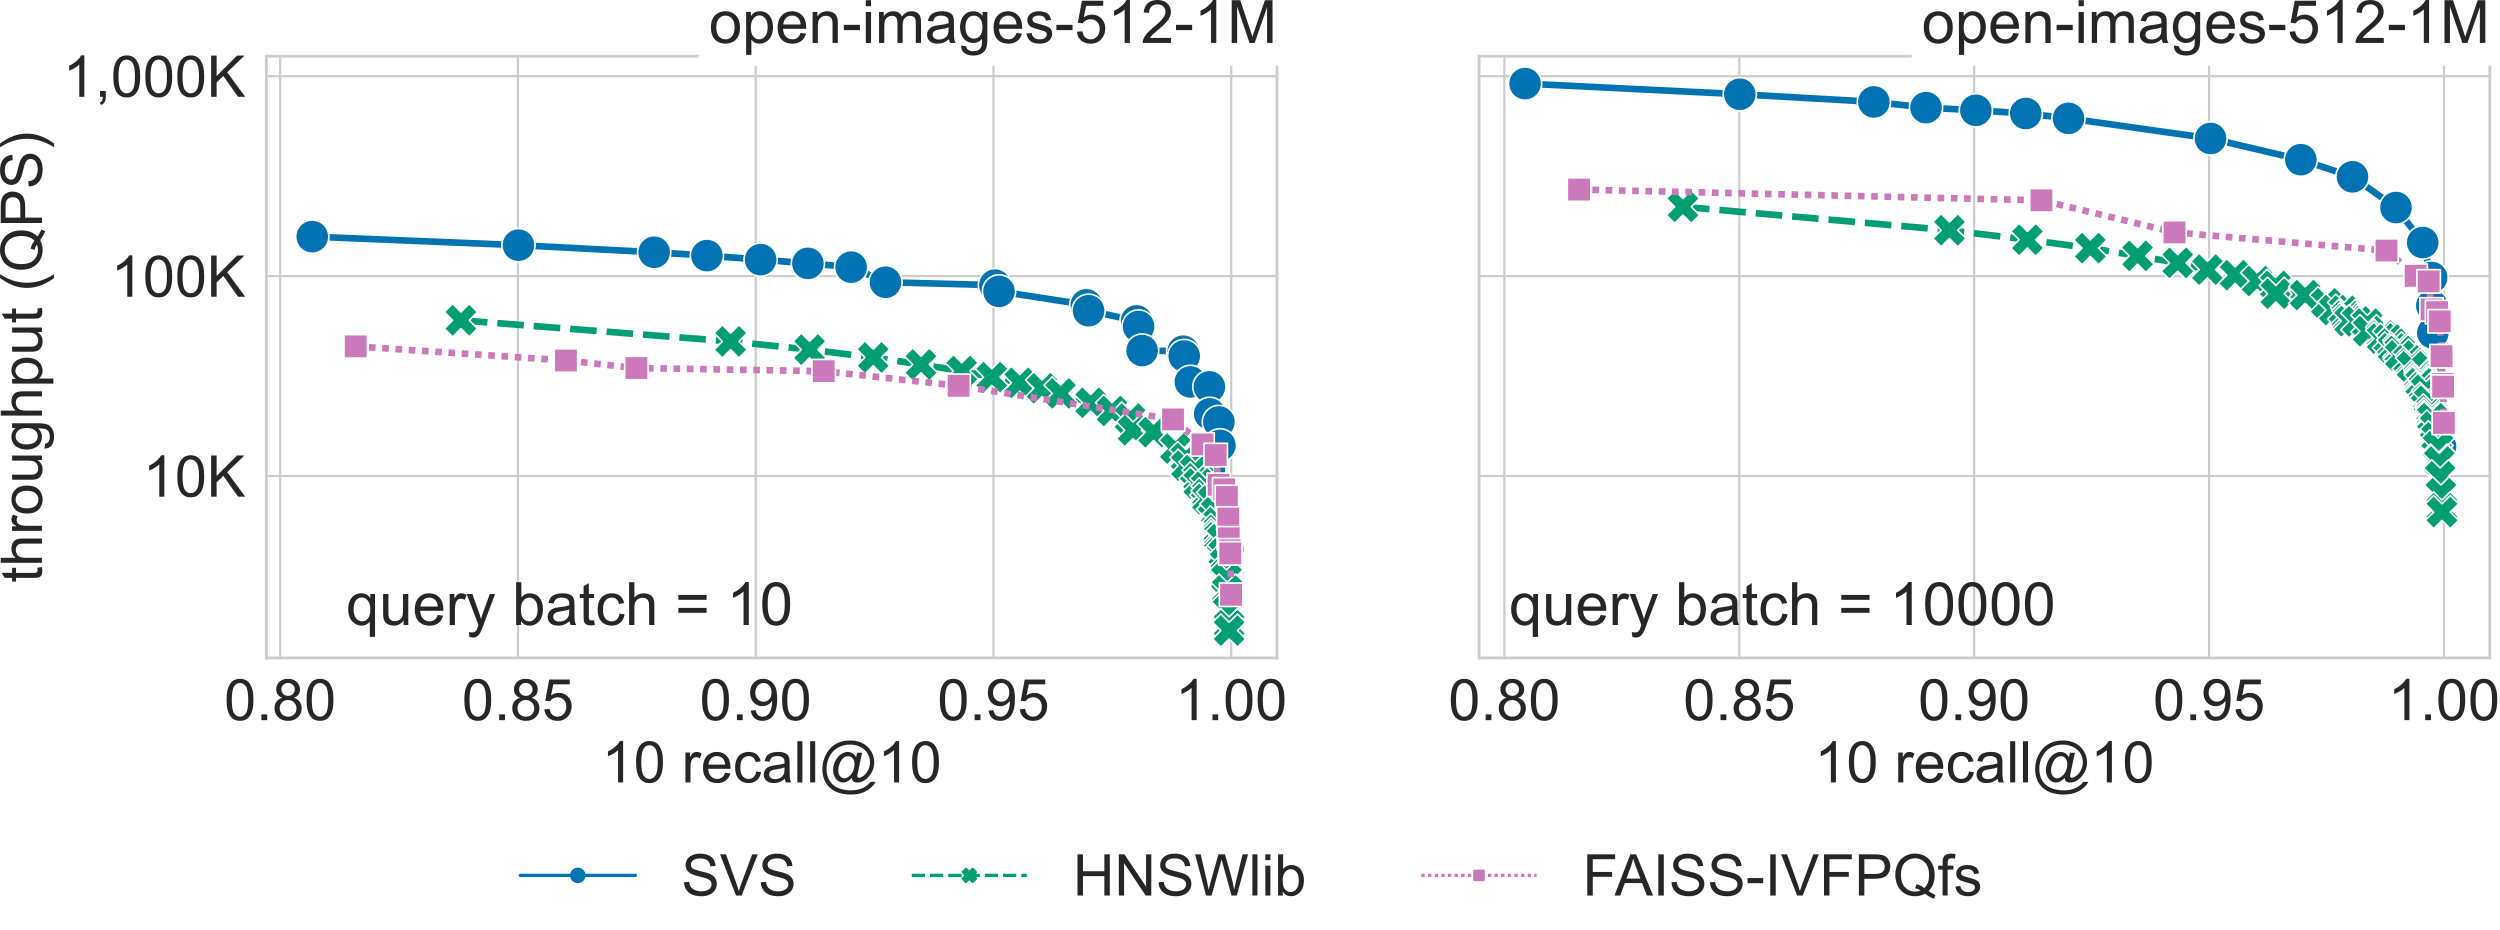<?xml version="1.0" encoding="utf-8" standalone="no"?>
<!DOCTYPE svg PUBLIC "-//W3C//DTD SVG 1.1//EN"
  "http://www.w3.org/Graphics/SVG/1.1/DTD/svg11.dtd">
<!-- Created with matplotlib (https://matplotlib.org/) -->
<svg height="420.106pt" version="1.1" viewBox="0 0 1129.326 420.106" width="1129.326pt" xmlns="http://www.w3.org/2000/svg" xmlns:xlink="http://www.w3.org/1999/xlink">
 <defs>
  <style type="text/css">*{stroke-linecap:butt;stroke-linejoin:round;}</style>
 </defs>
 <g id="figure_1">
  <g id="patch_1">
   <path d="M -0 420.106 
L 1129.326 420.106 
L 1129.326 0 
L -0 0 
z
" style="fill:#ffffff;"/>
  </g>
  <g id="axes_1">
   <g id="patch_2">
    <path d="M 120.315 297.206 
L 576.861 297.206 
L 576.861 25.406 
L 120.315 25.406 
z
" style="fill:#ffffff;"/>
   </g>
   <g id="matplotlib.axis_1">
    <g id="xtick_1">
     <g id="line2d_1">
      <path clip-path="url(#pc60fe6a41c)" d="M 126.568 297.206 
L 126.568 25.406 
" style="fill:none;stroke:#cccccc;stroke-linecap:round;"/>
     </g>
     <g id="text_1">
      <!-- 0.80 -->
      <g style="fill:#262626;" transform="translate(101.269 325.317)scale(0.26 -0.26)">
       <defs>
        <path d="M 4.156 35.297 
Q 4.156 48 6.766 55.734 
Q 9.375 63.484 14.516 67.672 
Q 19.672 71.875 27.484 71.875 
Q 33.25 71.875 37.594 69.547 
Q 41.938 67.234 44.766 62.859 
Q 47.609 58.5 49.219 52.219 
Q 50.828 45.953 50.828 35.297 
Q 50.828 22.703 48.234 14.969 
Q 45.656 7.234 40.5 3 
Q 35.359 -1.219 27.484 -1.219 
Q 17.141 -1.219 11.234 6.203 
Q 4.156 15.141 4.156 35.297 
z
M 13.188 35.297 
Q 13.188 17.672 17.312 11.828 
Q 21.438 6 27.484 6 
Q 33.547 6 37.672 11.859 
Q 41.797 17.719 41.797 35.297 
Q 41.797 52.984 37.672 58.781 
Q 33.547 64.594 27.391 64.594 
Q 21.344 64.594 17.719 59.469 
Q 13.188 52.938 13.188 35.297 
z
" id="ArialMT-48"/>
        <path d="M 9.078 0 
L 9.078 10.016 
L 19.094 10.016 
L 19.094 0 
z
" id="ArialMT-46"/>
        <path d="M 17.672 38.812 
Q 12.203 40.828 9.562 44.531 
Q 6.938 48.25 6.938 53.422 
Q 6.938 61.234 12.547 66.547 
Q 18.172 71.875 27.484 71.875 
Q 36.859 71.875 42.578 66.422 
Q 48.297 60.984 48.297 53.172 
Q 48.297 48.188 45.672 44.5 
Q 43.062 40.828 37.75 38.812 
Q 44.344 36.672 47.781 31.875 
Q 51.219 27.094 51.219 20.453 
Q 51.219 11.281 44.719 5.031 
Q 38.234 -1.219 27.641 -1.219 
Q 17.047 -1.219 10.547 5.047 
Q 4.047 11.328 4.047 20.703 
Q 4.047 27.688 7.594 32.391 
Q 11.141 37.109 17.672 38.812 
z
M 15.922 53.719 
Q 15.922 48.641 19.188 45.406 
Q 22.469 42.188 27.688 42.188 
Q 32.766 42.188 36.016 45.375 
Q 39.266 48.578 39.266 53.219 
Q 39.266 58.062 35.906 61.359 
Q 32.562 64.656 27.594 64.656 
Q 22.562 64.656 19.234 61.422 
Q 15.922 58.203 15.922 53.719 
z
M 13.094 20.656 
Q 13.094 16.891 14.875 13.375 
Q 16.656 9.859 20.172 7.922 
Q 23.688 6 27.734 6 
Q 34.031 6 38.125 10.047 
Q 42.234 14.109 42.234 20.359 
Q 42.234 26.703 38.016 30.859 
Q 33.797 35.016 27.438 35.016 
Q 21.234 35.016 17.156 30.906 
Q 13.094 26.812 13.094 20.656 
z
" id="ArialMT-56"/>
       </defs>
       <use xlink:href="#ArialMT-48"/>
       <use x="55.615" xlink:href="#ArialMT-46"/>
       <use x="83.398" xlink:href="#ArialMT-56"/>
       <use x="139.014" xlink:href="#ArialMT-48"/>
      </g>
     </g>
    </g>
    <g id="xtick_2">
     <g id="line2d_2">
      <path clip-path="url(#pc60fe6a41c)" d="M 233.969 297.206 
L 233.969 25.406 
" style="fill:none;stroke:#cccccc;stroke-linecap:round;"/>
     </g>
     <g id="text_2">
      <!-- 0.85 -->
      <g style="fill:#262626;" transform="translate(208.67 325.317)scale(0.26 -0.26)">
       <defs>
        <path d="M 4.156 18.75 
L 13.375 19.531 
Q 14.406 12.797 18.141 9.391 
Q 21.875 6 27.156 6 
Q 33.5 6 37.891 10.781 
Q 42.281 15.578 42.281 23.484 
Q 42.281 31 38.062 35.344 
Q 33.844 39.703 27 39.703 
Q 22.75 39.703 19.328 37.766 
Q 15.922 35.844 13.969 32.766 
L 5.719 33.844 
L 12.641 70.609 
L 48.25 70.609 
L 48.25 62.203 
L 19.672 62.203 
L 15.828 42.969 
Q 22.266 47.469 29.344 47.469 
Q 38.719 47.469 45.156 40.969 
Q 51.609 34.469 51.609 24.266 
Q 51.609 14.547 45.953 7.469 
Q 39.062 -1.219 27.156 -1.219 
Q 17.391 -1.219 11.203 4.25 
Q 5.031 9.719 4.156 18.75 
z
" id="ArialMT-53"/>
       </defs>
       <use xlink:href="#ArialMT-48"/>
       <use x="55.615" xlink:href="#ArialMT-46"/>
       <use x="83.398" xlink:href="#ArialMT-56"/>
       <use x="139.014" xlink:href="#ArialMT-53"/>
      </g>
     </g>
    </g>
    <g id="xtick_3">
     <g id="line2d_3">
      <path clip-path="url(#pc60fe6a41c)" d="M 341.371 297.206 
L 341.371 25.406 
" style="fill:none;stroke:#cccccc;stroke-linecap:round;"/>
     </g>
     <g id="text_3">
      <!-- 0.90 -->
      <g style="fill:#262626;" transform="translate(316.071 325.317)scale(0.26 -0.26)">
       <defs>
        <path d="M 5.469 16.547 
L 13.922 17.328 
Q 14.984 11.375 18.016 8.688 
Q 21.047 6 25.781 6 
Q 29.828 6 32.875 7.859 
Q 35.938 9.719 37.891 12.812 
Q 39.844 15.922 41.156 21.188 
Q 42.484 26.469 42.484 31.938 
Q 42.484 32.516 42.438 33.688 
Q 39.797 29.5 35.234 26.875 
Q 30.672 24.266 25.344 24.266 
Q 16.453 24.266 10.297 30.703 
Q 4.156 37.156 4.156 47.703 
Q 4.156 58.594 10.578 65.234 
Q 17 71.875 26.656 71.875 
Q 33.641 71.875 39.422 68.109 
Q 45.219 64.359 48.219 57.391 
Q 51.219 50.438 51.219 37.25 
Q 51.219 23.531 48.234 15.406 
Q 45.266 7.281 39.375 3.031 
Q 33.5 -1.219 25.594 -1.219 
Q 17.188 -1.219 11.859 3.438 
Q 6.547 8.109 5.469 16.547 
z
M 41.453 48.141 
Q 41.453 55.719 37.422 60.156 
Q 33.406 64.594 27.734 64.594 
Q 21.875 64.594 17.531 59.812 
Q 13.188 55.031 13.188 47.406 
Q 13.188 40.578 17.312 36.297 
Q 21.438 32.031 27.484 32.031 
Q 33.594 32.031 37.516 36.297 
Q 41.453 40.578 41.453 48.141 
z
" id="ArialMT-57"/>
       </defs>
       <use xlink:href="#ArialMT-48"/>
       <use x="55.615" xlink:href="#ArialMT-46"/>
       <use x="83.398" xlink:href="#ArialMT-57"/>
       <use x="139.014" xlink:href="#ArialMT-48"/>
      </g>
     </g>
    </g>
    <g id="xtick_4">
     <g id="line2d_4">
      <path clip-path="url(#pc60fe6a41c)" d="M 448.772 297.206 
L 448.772 25.406 
" style="fill:none;stroke:#cccccc;stroke-linecap:round;"/>
     </g>
     <g id="text_4">
      <!-- 0.95 -->
      <g style="fill:#262626;" transform="translate(423.473 325.317)scale(0.26 -0.26)">
       <use xlink:href="#ArialMT-48"/>
       <use x="55.615" xlink:href="#ArialMT-46"/>
       <use x="83.398" xlink:href="#ArialMT-57"/>
       <use x="139.014" xlink:href="#ArialMT-53"/>
      </g>
     </g>
    </g>
    <g id="xtick_5">
     <g id="line2d_5">
      <path clip-path="url(#pc60fe6a41c)" d="M 556.173 297.206 
L 556.173 25.406 
" style="fill:none;stroke:#cccccc;stroke-linecap:round;"/>
     </g>
     <g id="text_5">
      <!-- 1.00 -->
      <g style="fill:#262626;" transform="translate(530.874 325.317)scale(0.26 -0.26)">
       <defs>
        <path d="M 37.25 0 
L 28.469 0 
L 28.469 56 
Q 25.297 52.984 20.141 49.953 
Q 14.984 46.922 10.891 45.406 
L 10.891 53.906 
Q 18.266 57.375 23.781 62.297 
Q 29.297 67.234 31.594 71.875 
L 37.25 71.875 
z
" id="ArialMT-49"/>
       </defs>
       <use xlink:href="#ArialMT-49"/>
       <use x="55.615" xlink:href="#ArialMT-46"/>
       <use x="83.398" xlink:href="#ArialMT-48"/>
       <use x="139.014" xlink:href="#ArialMT-48"/>
      </g>
     </g>
    </g>
    <g id="text_6">
     <!-- 10 recall@10 -->
     <g style="fill:#262626;" transform="translate(271.799 353.44)scale(0.26 -0.26)">
      <defs>
       <path id="ArialMT-32"/>
       <path d="M 6.5 0 
L 6.5 51.859 
L 14.406 51.859 
L 14.406 44 
Q 17.438 49.516 20 51.266 
Q 22.562 53.031 25.641 53.031 
Q 30.078 53.031 34.672 50.203 
L 31.641 42.047 
Q 28.422 43.953 25.203 43.953 
Q 22.312 43.953 20.016 42.219 
Q 17.719 40.484 16.75 37.406 
Q 15.281 32.719 15.281 27.156 
L 15.281 0 
z
" id="ArialMT-114"/>
       <path d="M 42.094 16.703 
L 51.172 15.578 
Q 49.031 7.625 43.219 3.219 
Q 37.406 -1.172 28.375 -1.172 
Q 17 -1.172 10.328 5.828 
Q 3.656 12.844 3.656 25.484 
Q 3.656 38.578 10.391 45.797 
Q 17.141 53.031 27.875 53.031 
Q 38.281 53.031 44.875 45.953 
Q 51.469 38.875 51.469 26.031 
Q 51.469 25.25 51.422 23.688 
L 12.75 23.688 
Q 13.234 15.141 17.578 10.594 
Q 21.922 6.062 28.422 6.062 
Q 33.25 6.062 36.672 8.594 
Q 40.094 11.141 42.094 16.703 
z
M 13.234 30.906 
L 42.188 30.906 
Q 41.609 37.453 38.875 40.719 
Q 34.672 45.797 27.984 45.797 
Q 21.922 45.797 17.797 41.75 
Q 13.672 37.703 13.234 30.906 
z
" id="ArialMT-101"/>
       <path d="M 40.438 19 
L 49.078 17.875 
Q 47.656 8.938 41.812 3.875 
Q 35.984 -1.172 27.484 -1.172 
Q 16.844 -1.172 10.375 5.781 
Q 3.906 12.75 3.906 25.734 
Q 3.906 34.125 6.688 40.422 
Q 9.469 46.734 15.156 49.875 
Q 20.844 53.031 27.547 53.031 
Q 35.984 53.031 41.359 48.75 
Q 46.734 44.484 48.25 36.625 
L 39.703 35.297 
Q 38.484 40.531 35.375 43.156 
Q 32.281 45.797 27.875 45.797 
Q 21.234 45.797 17.078 41.031 
Q 12.938 36.281 12.938 25.984 
Q 12.938 15.531 16.938 10.797 
Q 20.953 6.062 27.391 6.062 
Q 32.562 6.062 36.031 9.234 
Q 39.5 12.406 40.438 19 
z
" id="ArialMT-99"/>
       <path d="M 40.438 6.391 
Q 35.547 2.25 31.031 0.531 
Q 26.516 -1.172 21.344 -1.172 
Q 12.797 -1.172 8.203 3 
Q 3.609 7.172 3.609 13.672 
Q 3.609 17.484 5.344 20.625 
Q 7.078 23.781 9.891 25.688 
Q 12.703 27.594 16.219 28.562 
Q 18.797 29.25 24.031 29.891 
Q 34.672 31.156 39.703 32.906 
Q 39.75 34.719 39.75 35.203 
Q 39.75 40.578 37.25 42.781 
Q 33.891 45.75 27.25 45.75 
Q 21.047 45.75 18.094 43.578 
Q 15.141 41.406 13.719 35.891 
L 5.125 37.062 
Q 6.297 42.578 8.984 45.969 
Q 11.672 49.359 16.75 51.188 
Q 21.828 53.031 28.516 53.031 
Q 35.156 53.031 39.297 51.469 
Q 43.453 49.906 45.406 47.531 
Q 47.359 45.172 48.141 41.547 
Q 48.578 39.312 48.578 33.453 
L 48.578 21.734 
Q 48.578 9.469 49.141 6.219 
Q 49.703 2.984 51.375 0 
L 42.188 0 
Q 40.828 2.734 40.438 6.391 
z
M 39.703 26.031 
Q 34.906 24.078 25.344 22.703 
Q 19.922 21.922 17.672 20.938 
Q 15.438 19.969 14.203 18.094 
Q 12.984 16.219 12.984 13.922 
Q 12.984 10.406 15.641 8.062 
Q 18.312 5.719 23.438 5.719 
Q 28.516 5.719 32.469 7.938 
Q 36.422 10.156 38.281 14.016 
Q 39.703 17 39.703 22.797 
z
" id="ArialMT-97"/>
       <path d="M 6.391 0 
L 6.391 71.578 
L 15.188 71.578 
L 15.188 0 
z
" id="ArialMT-108"/>
       <path d="M 56.688 7.953 
Q 53.516 4.297 49.578 2.078 
Q 45.656 -0.141 41.703 -0.141 
Q 37.359 -0.141 33.25 2.391 
Q 29.156 4.938 26.594 10.203 
Q 24.031 15.484 24.031 21.781 
Q 24.031 29.547 28 37.328 
Q 31.984 45.125 37.891 49.031 
Q 43.797 52.938 49.359 52.938 
Q 53.609 52.938 57.469 50.703 
Q 61.328 48.484 64.109 43.953 
L 65.766 51.516 
L 74.516 51.516 
L 67.484 18.75 
Q 66.016 11.922 66.016 11.188 
Q 66.016 9.859 67.016 8.906 
Q 68.016 7.953 69.438 7.953 
Q 72.016 7.953 76.219 10.938 
Q 81.781 14.844 85.031 21.406 
Q 88.281 27.984 88.281 34.969 
Q 88.281 43.109 84.109 50.188 
Q 79.938 57.281 71.656 61.516 
Q 63.375 65.766 53.375 65.766 
Q 41.938 65.766 32.484 60.422 
Q 23.047 55.078 17.844 45.094 
Q 12.641 35.109 12.641 23.688 
Q 12.641 11.719 17.844 3.078 
Q 23.047 -5.562 32.875 -9.688 
Q 42.719 -13.812 54.688 -13.812 
Q 67.484 -13.812 76.125 -9.516 
Q 84.766 -5.219 89.062 0.922 
L 97.906 0.922 
Q 95.406 -4.203 89.344 -9.516 
Q 83.297 -14.844 74.953 -17.938 
Q 66.609 -21.047 54.828 -21.047 
Q 44 -21.047 34.844 -18.266 
Q 25.688 -15.484 19.234 -9.891 
Q 12.797 -4.297 9.516 2.984 
Q 5.422 12.203 5.422 22.906 
Q 5.422 34.812 10.297 45.609 
Q 16.266 58.844 27.219 65.875 
Q 38.188 72.906 53.812 72.906 
Q 65.922 72.906 75.562 67.938 
Q 85.203 62.984 90.766 53.172 
Q 95.516 44.734 95.516 34.812 
Q 95.516 20.656 85.547 9.672 
Q 76.656 -0.203 66.109 -0.203 
Q 62.75 -0.203 60.672 0.828 
Q 58.594 1.859 57.625 3.766 
Q 56.984 4.984 56.688 7.953 
z
M 33.062 21.188 
Q 33.062 14.5 36.234 10.781 
Q 39.406 7.078 43.5 7.078 
Q 46.234 7.078 49.266 8.719 
Q 52.297 10.359 55.047 13.578 
Q 57.812 16.797 59.562 21.75 
Q 61.328 26.703 61.328 31.688 
Q 61.328 38.328 58.031 41.984 
Q 54.734 45.656 50 45.656 
Q 46.875 45.656 44.109 44.062 
Q 41.359 42.484 38.766 38.969 
Q 36.188 35.453 34.625 30.422 
Q 33.062 25.391 33.062 21.188 
z
" id="ArialMT-64"/>
      </defs>
      <use xlink:href="#ArialMT-49"/>
      <use x="55.615" xlink:href="#ArialMT-48"/>
      <use x="111.23" xlink:href="#ArialMT-32"/>
      <use x="139.014" xlink:href="#ArialMT-114"/>
      <use x="172.314" xlink:href="#ArialMT-101"/>
      <use x="227.93" xlink:href="#ArialMT-99"/>
      <use x="277.93" xlink:href="#ArialMT-97"/>
      <use x="333.545" xlink:href="#ArialMT-108"/>
      <use x="355.762" xlink:href="#ArialMT-108"/>
      <use x="377.979" xlink:href="#ArialMT-64"/>
      <use x="479.492" xlink:href="#ArialMT-49"/>
      <use x="535.107" xlink:href="#ArialMT-48"/>
     </g>
    </g>
   </g>
   <g id="matplotlib.axis_2">
    <g id="ytick_1">
     <g id="line2d_6">
      <path clip-path="url(#pc60fe6a41c)" d="M 120.315 215.046 
L 576.861 215.046 
" style="fill:none;stroke:#cccccc;stroke-linecap:round;"/>
     </g>
     <g id="text_7">
      <!-- 10K -->
      <g style="fill:#262626;" transform="translate(64.556 224.351)scale(0.26 -0.26)">
       <defs>
        <path d="M 7.328 0 
L 7.328 71.578 
L 16.797 71.578 
L 16.797 36.078 
L 52.344 71.578 
L 65.188 71.578 
L 35.156 42.578 
L 66.5 0 
L 54 0 
L 28.516 36.234 
L 16.797 24.812 
L 16.797 0 
z
" id="ArialMT-75"/>
       </defs>
       <use xlink:href="#ArialMT-49"/>
       <use x="55.615" xlink:href="#ArialMT-48"/>
       <use x="111.23" xlink:href="#ArialMT-75"/>
      </g>
     </g>
    </g>
    <g id="ytick_2">
     <g id="line2d_7">
      <path clip-path="url(#pc60fe6a41c)" d="M 120.315 124.733 
L 576.861 124.733 
" style="fill:none;stroke:#cccccc;stroke-linecap:round;"/>
     </g>
     <g id="text_8">
      <!-- 100K -->
      <g style="fill:#262626;" transform="translate(50.097 134.038)scale(0.26 -0.26)">
       <use xlink:href="#ArialMT-49"/>
       <use x="55.615" xlink:href="#ArialMT-48"/>
       <use x="111.23" xlink:href="#ArialMT-48"/>
       <use x="166.846" xlink:href="#ArialMT-75"/>
      </g>
     </g>
    </g>
    <g id="ytick_3">
     <g id="line2d_8">
      <path clip-path="url(#pc60fe6a41c)" d="M 120.315 34.419 
L 576.861 34.419 
" style="fill:none;stroke:#cccccc;stroke-linecap:round;"/>
     </g>
     <g id="text_9">
      <!-- 1,000K -->
      <g style="fill:#262626;" transform="translate(28.416 43.724)scale(0.26 -0.26)">
       <defs>
        <path d="M 8.891 0 
L 8.891 10.016 
L 18.891 10.016 
L 18.891 0 
Q 18.891 -5.516 16.938 -8.906 
Q 14.984 -12.312 10.75 -14.156 
L 8.297 -10.406 
Q 11.078 -9.188 12.391 -6.812 
Q 13.719 -4.438 13.875 0 
z
" id="ArialMT-44"/>
       </defs>
       <use xlink:href="#ArialMT-49"/>
       <use x="55.615" xlink:href="#ArialMT-44"/>
       <use x="83.398" xlink:href="#ArialMT-48"/>
       <use x="139.014" xlink:href="#ArialMT-48"/>
       <use x="194.629" xlink:href="#ArialMT-48"/>
       <use x="250.244" xlink:href="#ArialMT-75"/>
      </g>
     </g>
    </g>
    <g id="ytick_4"/>
    <g id="ytick_5"/>
    <g id="ytick_6"/>
    <g id="ytick_7"/>
    <g id="ytick_8"/>
    <g id="ytick_9"/>
    <g id="ytick_10"/>
    <g id="ytick_11"/>
    <g id="ytick_12"/>
    <g id="ytick_13"/>
    <g id="ytick_14"/>
    <g id="ytick_15"/>
    <g id="ytick_16"/>
    <g id="ytick_17"/>
    <g id="ytick_18"/>
    <g id="ytick_19"/>
    <g id="ytick_20"/>
    <g id="ytick_21"/>
    <g id="ytick_22"/>
    <g id="ytick_23"/>
    <g id="ytick_24"/>
    <g id="ytick_25"/>
    <g id="ytick_26"/>
    <g id="ytick_27"/>
    <g id="text_10">
     <!-- throughput (QPS) -->
     <g style="fill:#262626;" transform="translate(18.943 263.186)rotate(-90)scale(0.26 -0.26)">
      <defs>
       <path d="M 25.781 7.859 
L 27.047 0.094 
Q 23.344 -0.688 20.406 -0.688 
Q 15.625 -0.688 12.984 0.828 
Q 10.359 2.344 9.281 4.812 
Q 8.203 7.281 8.203 15.188 
L 8.203 45.016 
L 1.766 45.016 
L 1.766 51.859 
L 8.203 51.859 
L 8.203 64.703 
L 16.938 69.969 
L 16.938 51.859 
L 25.781 51.859 
L 25.781 45.016 
L 16.938 45.016 
L 16.938 14.703 
Q 16.938 10.938 17.406 9.859 
Q 17.875 8.797 18.922 8.156 
Q 19.969 7.516 21.922 7.516 
Q 23.391 7.516 25.781 7.859 
z
" id="ArialMT-116"/>
       <path d="M 6.594 0 
L 6.594 71.578 
L 15.375 71.578 
L 15.375 45.906 
Q 21.531 53.031 30.906 53.031 
Q 36.672 53.031 40.922 50.75 
Q 45.172 48.484 47 44.484 
Q 48.828 40.484 48.828 32.859 
L 48.828 0 
L 40.047 0 
L 40.047 32.859 
Q 40.047 39.453 37.188 42.453 
Q 34.328 45.453 29.109 45.453 
Q 25.203 45.453 21.75 43.422 
Q 18.312 41.406 16.844 37.938 
Q 15.375 34.469 15.375 28.375 
L 15.375 0 
z
" id="ArialMT-104"/>
       <path d="M 3.328 25.922 
Q 3.328 40.328 11.328 47.266 
Q 18.016 53.031 27.641 53.031 
Q 38.328 53.031 45.109 46.016 
Q 51.906 39.016 51.906 26.656 
Q 51.906 16.656 48.906 10.906 
Q 45.906 5.172 40.156 2 
Q 34.422 -1.172 27.641 -1.172 
Q 16.75 -1.172 10.031 5.812 
Q 3.328 12.797 3.328 25.922 
z
M 12.359 25.922 
Q 12.359 15.969 16.703 11.016 
Q 21.047 6.062 27.641 6.062 
Q 34.188 6.062 38.531 11.031 
Q 42.875 16.016 42.875 26.219 
Q 42.875 35.844 38.5 40.797 
Q 34.125 45.75 27.641 45.75 
Q 21.047 45.75 16.703 40.812 
Q 12.359 35.891 12.359 25.922 
z
" id="ArialMT-111"/>
       <path d="M 40.578 0 
L 40.578 7.625 
Q 34.516 -1.172 24.125 -1.172 
Q 19.531 -1.172 15.547 0.578 
Q 11.578 2.344 9.641 5 
Q 7.719 7.672 6.938 11.531 
Q 6.391 14.109 6.391 19.734 
L 6.391 51.859 
L 15.188 51.859 
L 15.188 23.094 
Q 15.188 16.219 15.719 13.812 
Q 16.547 10.359 19.234 8.375 
Q 21.922 6.391 25.875 6.391 
Q 29.828 6.391 33.297 8.422 
Q 36.766 10.453 38.203 13.938 
Q 39.656 17.438 39.656 24.078 
L 39.656 51.859 
L 48.438 51.859 
L 48.438 0 
z
" id="ArialMT-117"/>
       <path d="M 4.984 -4.297 
L 13.531 -5.562 
Q 14.062 -9.516 16.5 -11.328 
Q 19.781 -13.766 25.438 -13.766 
Q 31.547 -13.766 34.859 -11.328 
Q 38.188 -8.891 39.359 -4.5 
Q 40.047 -1.812 39.984 6.781 
Q 34.234 0 25.641 0 
Q 14.938 0 9.078 7.719 
Q 3.219 15.438 3.219 26.219 
Q 3.219 33.641 5.906 39.906 
Q 8.594 46.188 13.688 49.609 
Q 18.797 53.031 25.688 53.031 
Q 34.859 53.031 40.828 45.609 
L 40.828 51.859 
L 48.922 51.859 
L 48.922 7.031 
Q 48.922 -5.078 46.453 -10.125 
Q 44 -15.188 38.641 -18.109 
Q 33.297 -21.047 25.484 -21.047 
Q 16.219 -21.047 10.5 -16.875 
Q 4.781 -12.703 4.984 -4.297 
z
M 12.25 26.859 
Q 12.25 16.656 16.297 11.969 
Q 20.359 7.281 26.469 7.281 
Q 32.516 7.281 36.609 11.938 
Q 40.719 16.609 40.719 26.562 
Q 40.719 36.078 36.5 40.906 
Q 32.281 45.75 26.312 45.75 
Q 20.453 45.75 16.344 40.984 
Q 12.25 36.234 12.25 26.859 
z
" id="ArialMT-103"/>
       <path d="M 6.594 -19.875 
L 6.594 51.859 
L 14.594 51.859 
L 14.594 45.125 
Q 17.438 49.078 21 51.047 
Q 24.562 53.031 29.641 53.031 
Q 36.281 53.031 41.359 49.609 
Q 46.438 46.188 49.016 39.953 
Q 51.609 33.734 51.609 26.312 
Q 51.609 18.359 48.75 11.984 
Q 45.906 5.609 40.453 2.219 
Q 35.016 -1.172 29 -1.172 
Q 24.609 -1.172 21.109 0.688 
Q 17.625 2.547 15.375 5.375 
L 15.375 -19.875 
z
M 14.547 25.641 
Q 14.547 15.625 18.594 10.844 
Q 22.656 6.062 28.422 6.062 
Q 34.281 6.062 38.453 11.016 
Q 42.625 15.969 42.625 26.375 
Q 42.625 36.281 38.547 41.203 
Q 34.469 46.141 28.812 46.141 
Q 23.188 46.141 18.859 40.891 
Q 14.547 35.641 14.547 25.641 
z
" id="ArialMT-112"/>
       <path d="M 23.391 -21.047 
Q 16.109 -11.859 11.078 0.438 
Q 6.062 12.75 6.062 25.922 
Q 6.062 37.547 9.812 48.188 
Q 14.203 60.547 23.391 72.797 
L 29.688 72.797 
Q 23.781 62.641 21.875 58.297 
Q 18.891 51.562 17.188 44.234 
Q 15.094 35.109 15.094 25.875 
Q 15.094 2.391 29.688 -21.047 
z
" id="ArialMT-40"/>
       <path d="M 61.969 7.672 
Q 68.562 3.125 74.125 1.031 
L 71.344 -5.562 
Q 63.625 -2.781 55.953 3.219 
Q 48 -1.219 38.375 -1.219 
Q 28.656 -1.219 20.75 3.469 
Q 12.844 8.156 8.562 16.641 
Q 4.297 25.141 4.297 35.797 
Q 4.297 46.391 8.594 55.078 
Q 12.891 63.766 20.828 68.312 
Q 28.766 72.859 38.578 72.859 
Q 48.484 72.859 56.438 68.141 
Q 64.406 63.422 68.578 54.953 
Q 72.75 46.484 72.75 35.844 
Q 72.75 27 70.062 19.938 
Q 67.391 12.891 61.969 7.672 
z
M 41.109 19.781 
Q 49.312 17.484 54.641 12.938 
Q 62.984 20.562 62.984 35.844 
Q 62.984 44.531 60.031 51.016 
Q 57.078 57.516 51.391 61.109 
Q 45.703 64.703 38.625 64.703 
Q 28.031 64.703 21.047 57.453 
Q 14.062 50.203 14.062 35.797 
Q 14.062 21.828 20.969 14.359 
Q 27.875 6.891 38.625 6.891 
Q 43.703 6.891 48.188 8.797 
Q 43.75 11.672 38.812 12.891 
z
" id="ArialMT-81"/>
       <path d="M 7.719 0 
L 7.719 71.578 
L 34.719 71.578 
Q 41.844 71.578 45.609 70.906 
Q 50.875 70.016 54.438 67.547 
Q 58.016 65.094 60.188 60.641 
Q 62.359 56.203 62.359 50.875 
Q 62.359 41.75 56.547 35.422 
Q 50.734 29.109 35.547 29.109 
L 17.188 29.109 
L 17.188 0 
z
M 17.188 37.547 
L 35.688 37.547 
Q 44.875 37.547 48.734 40.969 
Q 52.594 44.391 52.594 50.594 
Q 52.594 55.078 50.312 58.266 
Q 48.047 61.469 44.344 62.5 
Q 41.938 63.141 35.5 63.141 
L 17.188 63.141 
z
" id="ArialMT-80"/>
       <path d="M 4.5 23 
L 13.422 23.781 
Q 14.062 18.406 16.375 14.969 
Q 18.703 11.531 23.578 9.406 
Q 28.469 7.281 34.578 7.281 
Q 39.984 7.281 44.141 8.891 
Q 48.297 10.5 50.312 13.297 
Q 52.344 16.109 52.344 19.438 
Q 52.344 22.797 50.391 25.312 
Q 48.438 27.828 43.953 29.547 
Q 41.062 30.672 31.203 33.031 
Q 21.344 35.406 17.391 37.5 
Q 12.25 40.188 9.734 44.156 
Q 7.234 48.141 7.234 53.078 
Q 7.234 58.5 10.297 63.203 
Q 13.375 67.922 19.281 70.359 
Q 25.203 72.797 32.422 72.797 
Q 40.375 72.797 46.453 70.234 
Q 52.547 67.672 55.812 62.688 
Q 59.078 57.719 59.328 51.422 
L 50.25 50.734 
Q 49.516 57.516 45.281 60.984 
Q 41.062 64.453 32.812 64.453 
Q 24.219 64.453 20.281 61.297 
Q 16.359 58.156 16.359 53.719 
Q 16.359 49.859 19.141 47.359 
Q 21.875 44.875 33.422 42.266 
Q 44.969 39.656 49.266 37.703 
Q 55.516 34.812 58.484 30.391 
Q 61.469 25.984 61.469 20.219 
Q 61.469 14.5 58.203 9.438 
Q 54.938 4.391 48.797 1.578 
Q 42.672 -1.219 35.016 -1.219 
Q 25.297 -1.219 18.719 1.609 
Q 12.156 4.438 8.422 10.125 
Q 4.688 15.828 4.5 23 
z
" id="ArialMT-83"/>
       <path d="M 12.359 -21.047 
L 6.062 -21.047 
Q 20.656 2.391 20.656 25.875 
Q 20.656 35.062 18.562 44.094 
Q 16.891 51.422 13.922 58.156 
Q 12.016 62.547 6.062 72.797 
L 12.359 72.797 
Q 21.531 60.547 25.922 48.188 
Q 29.688 37.547 29.688 25.922 
Q 29.688 12.75 24.625 0.438 
Q 19.578 -11.859 12.359 -21.047 
z
" id="ArialMT-41"/>
      </defs>
      <use xlink:href="#ArialMT-116"/>
      <use x="27.783" xlink:href="#ArialMT-104"/>
      <use x="83.398" xlink:href="#ArialMT-114"/>
      <use x="116.699" xlink:href="#ArialMT-111"/>
      <use x="172.314" xlink:href="#ArialMT-117"/>
      <use x="227.93" xlink:href="#ArialMT-103"/>
      <use x="283.545" xlink:href="#ArialMT-104"/>
      <use x="339.16" xlink:href="#ArialMT-112"/>
      <use x="394.775" xlink:href="#ArialMT-117"/>
      <use x="450.391" xlink:href="#ArialMT-116"/>
      <use x="478.174" xlink:href="#ArialMT-32"/>
      <use x="505.957" xlink:href="#ArialMT-40"/>
      <use x="539.258" xlink:href="#ArialMT-81"/>
      <use x="617.041" xlink:href="#ArialMT-80"/>
      <use x="683.74" xlink:href="#ArialMT-83"/>
      <use x="750.439" xlink:href="#ArialMT-41"/>
     </g>
    </g>
   </g>
   <g id="line2d_9">
    <path clip-path="url(#pc60fe6a41c)" d="M 141.067 106.895 
L 234.206 110.757 
L 295.51 113.952 
L 319.332 115.462 
L 343.605 117.29 
L 364.956 118.977 
L 384.482 120.681 
L 400.012 127.494 
L 449.438 128.81 
L 451.285 131.621 
L 490.723 137.7 
L 491.732 140.363 
L 513.427 144.965 
L 514.33 147.49 
L 515.941 158.354 
L 534.478 158.645 
L 534.951 160.817 
L 537.722 172.518 
L 546.314 174.766 
L 546.464 186.953 
L 550.61 190.623 
L 551.061 201.158 
L 554.605 248.076 
" style="fill:none;stroke:#0173b2;stroke-linecap:round;stroke-width:3;"/>
    <defs>
     <path d="M 0 7.5 
C 1.989 7.5 3.897 6.71 5.303 5.303 
C 6.71 3.897 7.5 1.989 7.5 0 
C 7.5 -1.989 6.71 -3.897 5.303 -5.303 
C 3.897 -6.71 1.989 -7.5 0 -7.5 
C -1.989 -7.5 -3.897 -6.71 -5.303 -5.303 
C -6.71 -3.897 -7.5 -1.989 -7.5 0 
C -7.5 1.989 -6.71 3.897 -5.303 5.303 
C -3.897 6.71 -1.989 7.5 0 7.5 
z
" id="m865c7242d1" style="stroke:#ffffff;stroke-width:0.75;"/>
    </defs>
    <g clip-path="url(#pc60fe6a41c)">
     <use style="fill:#0173b2;stroke:#ffffff;stroke-width:0.75;" x="141.067" xlink:href="#m865c7242d1" y="106.895"/>
     <use style="fill:#0173b2;stroke:#ffffff;stroke-width:0.75;" x="234.206" xlink:href="#m865c7242d1" y="110.757"/>
     <use style="fill:#0173b2;stroke:#ffffff;stroke-width:0.75;" x="295.51" xlink:href="#m865c7242d1" y="113.952"/>
     <use style="fill:#0173b2;stroke:#ffffff;stroke-width:0.75;" x="319.332" xlink:href="#m865c7242d1" y="115.462"/>
     <use style="fill:#0173b2;stroke:#ffffff;stroke-width:0.75;" x="343.605" xlink:href="#m865c7242d1" y="117.29"/>
     <use style="fill:#0173b2;stroke:#ffffff;stroke-width:0.75;" x="364.956" xlink:href="#m865c7242d1" y="118.977"/>
     <use style="fill:#0173b2;stroke:#ffffff;stroke-width:0.75;" x="384.482" xlink:href="#m865c7242d1" y="120.681"/>
     <use style="fill:#0173b2;stroke:#ffffff;stroke-width:0.75;" x="400.012" xlink:href="#m865c7242d1" y="127.494"/>
     <use style="fill:#0173b2;stroke:#ffffff;stroke-width:0.75;" x="449.438" xlink:href="#m865c7242d1" y="128.81"/>
     <use style="fill:#0173b2;stroke:#ffffff;stroke-width:0.75;" x="451.285" xlink:href="#m865c7242d1" y="131.621"/>
     <use style="fill:#0173b2;stroke:#ffffff;stroke-width:0.75;" x="490.723" xlink:href="#m865c7242d1" y="137.7"/>
     <use style="fill:#0173b2;stroke:#ffffff;stroke-width:0.75;" x="491.732" xlink:href="#m865c7242d1" y="140.363"/>
     <use style="fill:#0173b2;stroke:#ffffff;stroke-width:0.75;" x="513.427" xlink:href="#m865c7242d1" y="144.965"/>
     <use style="fill:#0173b2;stroke:#ffffff;stroke-width:0.75;" x="514.33" xlink:href="#m865c7242d1" y="147.49"/>
     <use style="fill:#0173b2;stroke:#ffffff;stroke-width:0.75;" x="515.941" xlink:href="#m865c7242d1" y="158.354"/>
     <use style="fill:#0173b2;stroke:#ffffff;stroke-width:0.75;" x="534.478" xlink:href="#m865c7242d1" y="158.645"/>
     <use style="fill:#0173b2;stroke:#ffffff;stroke-width:0.75;" x="534.951" xlink:href="#m865c7242d1" y="160.817"/>
     <use style="fill:#0173b2;stroke:#ffffff;stroke-width:0.75;" x="537.722" xlink:href="#m865c7242d1" y="172.518"/>
     <use style="fill:#0173b2;stroke:#ffffff;stroke-width:0.75;" x="546.314" xlink:href="#m865c7242d1" y="174.766"/>
     <use style="fill:#0173b2;stroke:#ffffff;stroke-width:0.75;" x="546.464" xlink:href="#m865c7242d1" y="186.953"/>
     <use style="fill:#0173b2;stroke:#ffffff;stroke-width:0.75;" x="550.61" xlink:href="#m865c7242d1" y="190.623"/>
     <use style="fill:#0173b2;stroke:#ffffff;stroke-width:0.75;" x="551.061" xlink:href="#m865c7242d1" y="201.158"/>
     <use style="fill:#0173b2;stroke:#ffffff;stroke-width:0.75;" x="554.605" xlink:href="#m865c7242d1" y="248.076"/>
    </g>
   </g>
   <g id="line2d_10">
    <path clip-path="url(#pc60fe6a41c)" d="M 208.215 144.695 
L 330.051 154.226 
L 365.708 157.916 
L 394.47 161.477 
L 416.057 164.655 
L 434.445 167.619 
L 448.02 170.353 
L 460.65 172.934 
L 470.746 175.389 
L 479.081 177.714 
L 492.678 181.944 
L 502.344 185.642 
L 510.485 189.067 
L 511.838 194.379 
L 521.117 195.236 
L 530.977 202.603 
L 535.745 206.905 
L 535.939 210.354 
L 539.977 212.44 
L 541.416 216.134 
L 541.545 218.423 
L 544.917 219.892 
L 545.412 223.296 
L 545.433 225.426 
L 547.989 226.241 
L 549.428 231.389 
L 550.524 235.993 
L 550.696 239.447 
L 550.803 241.41 
L 550.868 242.732 
L 552.135 243.632 
L 552.801 250.04 
L 553.467 254.221 
L 553.789 259.395 
L 554.004 261.165 
L 554.412 266.784 
L 554.777 275.57 
L 555.228 282.404 
L 555.249 284.852 
" style="fill:none;stroke:#029e73;stroke-dasharray:12,4.5;stroke-dashoffset:0;stroke-width:3;"/>
    <defs>
     <path d="M -3.75 7.5 
L 0 3.75 
L 3.75 7.5 
L 7.5 3.75 
L 3.75 0 
L 7.5 -3.75 
L 3.75 -7.5 
L 0 -3.75 
L -3.75 -7.5 
L -7.5 -3.75 
L -3.75 0 
L -7.5 3.75 
z
" id="m8d6617f035" style="stroke:#ffffff;stroke-linejoin:miter;stroke-width:0.75;"/>
    </defs>
    <g clip-path="url(#pc60fe6a41c)">
     <use style="fill:#029e73;stroke:#ffffff;stroke-linejoin:miter;stroke-width:0.75;" x="208.215" xlink:href="#m8d6617f035" y="144.695"/>
     <use style="fill:#029e73;stroke:#ffffff;stroke-linejoin:miter;stroke-width:0.75;" x="330.051" xlink:href="#m8d6617f035" y="154.226"/>
     <use style="fill:#029e73;stroke:#ffffff;stroke-linejoin:miter;stroke-width:0.75;" x="365.708" xlink:href="#m8d6617f035" y="157.916"/>
     <use style="fill:#029e73;stroke:#ffffff;stroke-linejoin:miter;stroke-width:0.75;" x="394.47" xlink:href="#m8d6617f035" y="161.477"/>
     <use style="fill:#029e73;stroke:#ffffff;stroke-linejoin:miter;stroke-width:0.75;" x="416.057" xlink:href="#m8d6617f035" y="164.655"/>
     <use style="fill:#029e73;stroke:#ffffff;stroke-linejoin:miter;stroke-width:0.75;" x="434.445" xlink:href="#m8d6617f035" y="167.619"/>
     <use style="fill:#029e73;stroke:#ffffff;stroke-linejoin:miter;stroke-width:0.75;" x="448.02" xlink:href="#m8d6617f035" y="170.353"/>
     <use style="fill:#029e73;stroke:#ffffff;stroke-linejoin:miter;stroke-width:0.75;" x="460.65" xlink:href="#m8d6617f035" y="172.934"/>
     <use style="fill:#029e73;stroke:#ffffff;stroke-linejoin:miter;stroke-width:0.75;" x="470.746" xlink:href="#m8d6617f035" y="175.389"/>
     <use style="fill:#029e73;stroke:#ffffff;stroke-linejoin:miter;stroke-width:0.75;" x="479.081" xlink:href="#m8d6617f035" y="177.714"/>
     <use style="fill:#029e73;stroke:#ffffff;stroke-linejoin:miter;stroke-width:0.75;" x="492.678" xlink:href="#m8d6617f035" y="181.944"/>
     <use style="fill:#029e73;stroke:#ffffff;stroke-linejoin:miter;stroke-width:0.75;" x="502.344" xlink:href="#m8d6617f035" y="185.642"/>
     <use style="fill:#029e73;stroke:#ffffff;stroke-linejoin:miter;stroke-width:0.75;" x="510.485" xlink:href="#m8d6617f035" y="189.067"/>
     <use style="fill:#029e73;stroke:#ffffff;stroke-linejoin:miter;stroke-width:0.75;" x="511.838" xlink:href="#m8d6617f035" y="194.379"/>
     <use style="fill:#029e73;stroke:#ffffff;stroke-linejoin:miter;stroke-width:0.75;" x="521.117" xlink:href="#m8d6617f035" y="195.236"/>
     <use style="fill:#029e73;stroke:#ffffff;stroke-linejoin:miter;stroke-width:0.75;" x="530.977" xlink:href="#m8d6617f035" y="202.603"/>
     <use style="fill:#029e73;stroke:#ffffff;stroke-linejoin:miter;stroke-width:0.75;" x="535.745" xlink:href="#m8d6617f035" y="206.905"/>
     <use style="fill:#029e73;stroke:#ffffff;stroke-linejoin:miter;stroke-width:0.75;" x="535.939" xlink:href="#m8d6617f035" y="210.354"/>
     <use style="fill:#029e73;stroke:#ffffff;stroke-linejoin:miter;stroke-width:0.75;" x="539.977" xlink:href="#m8d6617f035" y="212.44"/>
     <use style="fill:#029e73;stroke:#ffffff;stroke-linejoin:miter;stroke-width:0.75;" x="541.416" xlink:href="#m8d6617f035" y="216.134"/>
     <use style="fill:#029e73;stroke:#ffffff;stroke-linejoin:miter;stroke-width:0.75;" x="541.545" xlink:href="#m8d6617f035" y="218.423"/>
     <use style="fill:#029e73;stroke:#ffffff;stroke-linejoin:miter;stroke-width:0.75;" x="544.917" xlink:href="#m8d6617f035" y="219.892"/>
     <use style="fill:#029e73;stroke:#ffffff;stroke-linejoin:miter;stroke-width:0.75;" x="545.412" xlink:href="#m8d6617f035" y="223.296"/>
     <use style="fill:#029e73;stroke:#ffffff;stroke-linejoin:miter;stroke-width:0.75;" x="545.433" xlink:href="#m8d6617f035" y="225.426"/>
     <use style="fill:#029e73;stroke:#ffffff;stroke-linejoin:miter;stroke-width:0.75;" x="547.989" xlink:href="#m8d6617f035" y="226.241"/>
     <use style="fill:#029e73;stroke:#ffffff;stroke-linejoin:miter;stroke-width:0.75;" x="549.428" xlink:href="#m8d6617f035" y="231.389"/>
     <use style="fill:#029e73;stroke:#ffffff;stroke-linejoin:miter;stroke-width:0.75;" x="550.524" xlink:href="#m8d6617f035" y="235.993"/>
     <use style="fill:#029e73;stroke:#ffffff;stroke-linejoin:miter;stroke-width:0.75;" x="550.696" xlink:href="#m8d6617f035" y="239.447"/>
     <use style="fill:#029e73;stroke:#ffffff;stroke-linejoin:miter;stroke-width:0.75;" x="550.803" xlink:href="#m8d6617f035" y="241.41"/>
     <use style="fill:#029e73;stroke:#ffffff;stroke-linejoin:miter;stroke-width:0.75;" x="550.868" xlink:href="#m8d6617f035" y="242.732"/>
     <use style="fill:#029e73;stroke:#ffffff;stroke-linejoin:miter;stroke-width:0.75;" x="552.135" xlink:href="#m8d6617f035" y="243.632"/>
     <use style="fill:#029e73;stroke:#ffffff;stroke-linejoin:miter;stroke-width:0.75;" x="552.801" xlink:href="#m8d6617f035" y="250.04"/>
     <use style="fill:#029e73;stroke:#ffffff;stroke-linejoin:miter;stroke-width:0.75;" x="553.467" xlink:href="#m8d6617f035" y="254.221"/>
     <use style="fill:#029e73;stroke:#ffffff;stroke-linejoin:miter;stroke-width:0.75;" x="553.789" xlink:href="#m8d6617f035" y="259.395"/>
     <use style="fill:#029e73;stroke:#ffffff;stroke-linejoin:miter;stroke-width:0.75;" x="554.004" xlink:href="#m8d6617f035" y="261.165"/>
     <use style="fill:#029e73;stroke:#ffffff;stroke-linejoin:miter;stroke-width:0.75;" x="554.412" xlink:href="#m8d6617f035" y="266.784"/>
     <use style="fill:#029e73;stroke:#ffffff;stroke-linejoin:miter;stroke-width:0.75;" x="554.777" xlink:href="#m8d6617f035" y="275.57"/>
     <use style="fill:#029e73;stroke:#ffffff;stroke-linejoin:miter;stroke-width:0.75;" x="555.228" xlink:href="#m8d6617f035" y="282.404"/>
     <use style="fill:#029e73;stroke:#ffffff;stroke-linejoin:miter;stroke-width:0.75;" x="555.249" xlink:href="#m8d6617f035" y="284.852"/>
    </g>
   </g>
   <g id="line2d_11">
    <path clip-path="url(#pc60fe6a41c)" d="M 160.679 156.469 
L 255.664 162.84 
L 287.498 166.258 
L 372.109 167.666 
L 433.027 174.277 
L 529.903 189.452 
L 543.221 200.755 
L 549.171 205.552 
L 550.481 219.026 
L 553.016 221.069 
L 554.218 224.507 
L 554.884 234.224 
L 555.078 243.164 
L 555.507 248.581 
L 555.765 249.981 
L 556.109 268.667 
" style="fill:none;stroke:#cc78bc;stroke-dasharray:3,3;stroke-dashoffset:0;stroke-width:3;"/>
    <defs>
     <path d="M -5.303 -5.303 
L -5.303 5.303 
L 5.303 5.303 
L 5.303 -5.303 
z
" id="mbb89e7c5c1" style="stroke:#ffffff;stroke-linejoin:miter;stroke-width:0.75;"/>
    </defs>
    <g clip-path="url(#pc60fe6a41c)">
     <use style="fill:#cc78bc;stroke:#ffffff;stroke-linejoin:miter;stroke-width:0.75;" x="160.679" xlink:href="#mbb89e7c5c1" y="156.469"/>
     <use style="fill:#cc78bc;stroke:#ffffff;stroke-linejoin:miter;stroke-width:0.75;" x="255.664" xlink:href="#mbb89e7c5c1" y="162.84"/>
     <use style="fill:#cc78bc;stroke:#ffffff;stroke-linejoin:miter;stroke-width:0.75;" x="287.498" xlink:href="#mbb89e7c5c1" y="166.258"/>
     <use style="fill:#cc78bc;stroke:#ffffff;stroke-linejoin:miter;stroke-width:0.75;" x="372.109" xlink:href="#mbb89e7c5c1" y="167.666"/>
     <use style="fill:#cc78bc;stroke:#ffffff;stroke-linejoin:miter;stroke-width:0.75;" x="433.027" xlink:href="#mbb89e7c5c1" y="174.277"/>
     <use style="fill:#cc78bc;stroke:#ffffff;stroke-linejoin:miter;stroke-width:0.75;" x="529.903" xlink:href="#mbb89e7c5c1" y="189.452"/>
     <use style="fill:#cc78bc;stroke:#ffffff;stroke-linejoin:miter;stroke-width:0.75;" x="543.221" xlink:href="#mbb89e7c5c1" y="200.755"/>
     <use style="fill:#cc78bc;stroke:#ffffff;stroke-linejoin:miter;stroke-width:0.75;" x="549.171" xlink:href="#mbb89e7c5c1" y="205.552"/>
     <use style="fill:#cc78bc;stroke:#ffffff;stroke-linejoin:miter;stroke-width:0.75;" x="550.481" xlink:href="#mbb89e7c5c1" y="219.026"/>
     <use style="fill:#cc78bc;stroke:#ffffff;stroke-linejoin:miter;stroke-width:0.75;" x="553.016" xlink:href="#mbb89e7c5c1" y="221.069"/>
     <use style="fill:#cc78bc;stroke:#ffffff;stroke-linejoin:miter;stroke-width:0.75;" x="554.218" xlink:href="#mbb89e7c5c1" y="224.507"/>
     <use style="fill:#cc78bc;stroke:#ffffff;stroke-linejoin:miter;stroke-width:0.75;" x="554.884" xlink:href="#mbb89e7c5c1" y="234.224"/>
     <use style="fill:#cc78bc;stroke:#ffffff;stroke-linejoin:miter;stroke-width:0.75;" x="555.078" xlink:href="#mbb89e7c5c1" y="243.164"/>
     <use style="fill:#cc78bc;stroke:#ffffff;stroke-linejoin:miter;stroke-width:0.75;" x="555.507" xlink:href="#mbb89e7c5c1" y="248.581"/>
     <use style="fill:#cc78bc;stroke:#ffffff;stroke-linejoin:miter;stroke-width:0.75;" x="555.765" xlink:href="#mbb89e7c5c1" y="249.981"/>
     <use style="fill:#cc78bc;stroke:#ffffff;stroke-linejoin:miter;stroke-width:0.75;" x="556.109" xlink:href="#mbb89e7c5c1" y="268.667"/>
    </g>
   </g>
   <g id="line2d_12"/>
   <g id="line2d_13"/>
   <g id="line2d_14"/>
   <g id="patch_3">
    <path d="M 120.315 297.206 
L 120.315 25.406 
" style="fill:none;stroke:#cccccc;stroke-linecap:square;stroke-linejoin:miter;stroke-width:1.25;"/>
   </g>
   <g id="patch_4">
    <path d="M 576.861 297.206 
L 576.861 25.406 
" style="fill:none;stroke:#cccccc;stroke-linecap:square;stroke-linejoin:miter;stroke-width:1.25;"/>
   </g>
   <g id="patch_5">
    <path d="M 120.315 297.206 
L 576.861 297.206 
" style="fill:none;stroke:#cccccc;stroke-linecap:square;stroke-linejoin:miter;stroke-width:1.25;"/>
   </g>
   <g id="patch_6">
    <path d="M 120.315 25.406 
L 576.861 25.406 
" style="fill:none;stroke:#cccccc;stroke-linecap:square;stroke-linejoin:miter;stroke-width:1.25;"/>
   </g>
   <g id="text_11">
    <!-- query batch = 10 -->
    <g style="fill:#262626;" transform="translate(156.339 282.324)scale(0.27 -0.27)">
     <defs>
      <path d="M 39.656 -19.875 
L 39.656 5.516 
Q 37.594 2.641 33.906 0.734 
Q 30.219 -1.172 26.078 -1.172 
Q 16.844 -1.172 10.172 6.203 
Q 3.516 13.578 3.516 26.422 
Q 3.516 34.234 6.219 40.422 
Q 8.938 46.625 14.078 49.828 
Q 19.234 53.031 25.391 53.031 
Q 35.016 53.031 40.531 44.922 
L 40.531 51.859 
L 48.438 51.859 
L 48.438 -19.875 
z
M 12.547 26.078 
Q 12.547 16.062 16.75 11.062 
Q 20.953 6.062 26.812 6.062 
Q 32.422 6.062 36.469 10.812 
Q 40.531 15.578 40.531 25.297 
Q 40.531 35.641 36.25 40.859 
Q 31.984 46.094 26.219 46.094 
Q 20.516 46.094 16.531 41.234 
Q 12.547 36.375 12.547 26.078 
z
" id="ArialMT-113"/>
      <path d="M 6.203 -19.969 
L 5.219 -11.719 
Q 8.109 -12.5 10.25 -12.5 
Q 13.188 -12.5 14.938 -11.516 
Q 16.703 -10.547 17.828 -8.797 
Q 18.656 -7.469 20.516 -2.25 
Q 20.75 -1.516 21.297 -0.094 
L 1.609 51.859 
L 11.078 51.859 
L 21.875 21.828 
Q 23.969 16.109 25.641 9.812 
Q 27.156 15.875 29.25 21.625 
L 40.328 51.859 
L 49.125 51.859 
L 29.391 -0.875 
Q 26.219 -9.422 24.469 -12.641 
Q 22.125 -17 19.094 -19.016 
Q 16.062 -21.047 11.859 -21.047 
Q 9.328 -21.047 6.203 -19.969 
z
" id="ArialMT-121"/>
      <path d="M 14.703 0 
L 6.547 0 
L 6.547 71.578 
L 15.328 71.578 
L 15.328 46.047 
Q 20.906 53.031 29.547 53.031 
Q 34.328 53.031 38.594 51.094 
Q 42.875 49.172 45.625 45.672 
Q 48.391 42.188 49.953 37.25 
Q 51.516 32.328 51.516 26.703 
Q 51.516 13.375 44.922 6.094 
Q 38.328 -1.172 29.109 -1.172 
Q 19.922 -1.172 14.703 6.5 
z
M 14.594 26.312 
Q 14.594 17 17.141 12.844 
Q 21.297 6.062 28.375 6.062 
Q 34.125 6.062 38.328 11.062 
Q 42.531 16.062 42.531 25.984 
Q 42.531 36.141 38.5 40.969 
Q 34.469 45.797 28.766 45.797 
Q 23 45.797 18.797 40.797 
Q 14.594 35.797 14.594 26.312 
z
" id="ArialMT-98"/>
      <path d="M 52.828 42.094 
L 5.562 42.094 
L 5.562 50.297 
L 52.828 50.297 
z
M 52.828 20.359 
L 5.562 20.359 
L 5.562 28.562 
L 52.828 28.562 
z
" id="ArialMT-61"/>
     </defs>
     <use xlink:href="#ArialMT-113"/>
     <use x="55.615" xlink:href="#ArialMT-117"/>
     <use x="111.23" xlink:href="#ArialMT-101"/>
     <use x="166.846" xlink:href="#ArialMT-114"/>
     <use x="200.146" xlink:href="#ArialMT-121"/>
     <use x="250.146" xlink:href="#ArialMT-32"/>
     <use x="277.93" xlink:href="#ArialMT-98"/>
     <use x="333.545" xlink:href="#ArialMT-97"/>
     <use x="389.16" xlink:href="#ArialMT-116"/>
     <use x="416.943" xlink:href="#ArialMT-99"/>
     <use x="466.943" xlink:href="#ArialMT-104"/>
     <use x="522.559" xlink:href="#ArialMT-32"/>
     <use x="550.342" xlink:href="#ArialMT-61"/>
     <use x="608.74" xlink:href="#ArialMT-32"/>
     <use x="636.523" xlink:href="#ArialMT-49"/>
     <use x="692.139" xlink:href="#ArialMT-48"/>
    </g>
   </g>
   <g id="text_12">
    <g id="patch_7">
     <path d="M 316.201 29.139 
L 580.911 29.139 
L 580.911 -4.05 
L 316.201 -4.05 
z
" style="fill:#ffffff;stroke:#ffffff;stroke-linejoin:miter;"/>
    </g>
    <!-- open-images-512-1M -->
    <g style="fill:#262626;" transform="translate(320.251 19.406)scale(0.27 -0.27)">
     <defs>
      <path d="M 6.594 0 
L 6.594 51.859 
L 14.5 51.859 
L 14.5 44.484 
Q 20.219 53.031 31 53.031 
Q 35.688 53.031 39.625 51.344 
Q 43.562 49.656 45.516 46.922 
Q 47.469 44.188 48.25 40.438 
Q 48.734 37.984 48.734 31.891 
L 48.734 0 
L 39.938 0 
L 39.938 31.547 
Q 39.938 36.922 38.906 39.578 
Q 37.891 42.234 35.281 43.812 
Q 32.672 45.406 29.156 45.406 
Q 23.531 45.406 19.453 41.844 
Q 15.375 38.281 15.375 28.328 
L 15.375 0 
z
" id="ArialMT-110"/>
      <path d="M 3.172 21.484 
L 3.172 30.328 
L 30.172 30.328 
L 30.172 21.484 
z
" id="ArialMT-45"/>
      <path d="M 6.641 61.469 
L 6.641 71.578 
L 15.438 71.578 
L 15.438 61.469 
z
M 6.641 0 
L 6.641 51.859 
L 15.438 51.859 
L 15.438 0 
z
" id="ArialMT-105"/>
      <path d="M 6.594 0 
L 6.594 51.859 
L 14.453 51.859 
L 14.453 44.578 
Q 16.891 48.391 20.938 50.703 
Q 25 53.031 30.172 53.031 
Q 35.938 53.031 39.625 50.641 
Q 43.312 48.25 44.828 43.953 
Q 50.984 53.031 60.844 53.031 
Q 68.562 53.031 72.703 48.75 
Q 76.859 44.484 76.859 35.594 
L 76.859 0 
L 68.109 0 
L 68.109 32.672 
Q 68.109 37.938 67.25 40.25 
Q 66.406 42.578 64.156 43.984 
Q 61.922 45.406 58.891 45.406 
Q 53.422 45.406 49.797 41.766 
Q 46.188 38.141 46.188 30.125 
L 46.188 0 
L 37.406 0 
L 37.406 33.688 
Q 37.406 39.547 35.25 42.469 
Q 33.109 45.406 28.219 45.406 
Q 24.516 45.406 21.359 43.453 
Q 18.219 41.5 16.797 37.734 
Q 15.375 33.984 15.375 26.906 
L 15.375 0 
z
" id="ArialMT-109"/>
      <path d="M 3.078 15.484 
L 11.766 16.844 
Q 12.5 11.625 15.844 8.844 
Q 19.188 6.062 25.203 6.062 
Q 31.25 6.062 34.172 8.516 
Q 37.109 10.984 37.109 14.312 
Q 37.109 17.281 34.516 19 
Q 32.719 20.172 25.531 21.969 
Q 15.875 24.422 12.141 26.203 
Q 8.406 27.984 6.469 31.125 
Q 4.547 34.281 4.547 38.094 
Q 4.547 41.547 6.125 44.5 
Q 7.719 47.469 10.453 49.422 
Q 12.5 50.922 16.031 51.969 
Q 19.578 53.031 23.641 53.031 
Q 29.734 53.031 34.344 51.266 
Q 38.969 49.516 41.156 46.5 
Q 43.359 43.5 44.188 38.484 
L 35.594 37.312 
Q 35.016 41.312 32.203 43.547 
Q 29.391 45.797 24.266 45.797 
Q 18.219 45.797 15.625 43.797 
Q 13.031 41.797 13.031 39.109 
Q 13.031 37.406 14.109 36.031 
Q 15.188 34.625 17.484 33.688 
Q 18.797 33.203 25.25 31.453 
Q 34.578 28.953 38.25 27.359 
Q 41.938 25.781 44.031 22.75 
Q 46.141 19.734 46.141 15.234 
Q 46.141 10.844 43.578 6.953 
Q 41.016 3.078 36.172 0.953 
Q 31.344 -1.172 25.25 -1.172 
Q 15.141 -1.172 9.844 3.031 
Q 4.547 7.234 3.078 15.484 
z
" id="ArialMT-115"/>
      <path d="M 50.344 8.453 
L 50.344 0 
L 3.031 0 
Q 2.938 3.172 4.047 6.109 
Q 5.859 10.938 9.828 15.625 
Q 13.812 20.312 21.344 26.469 
Q 33.016 36.031 37.109 41.625 
Q 41.219 47.219 41.219 52.203 
Q 41.219 57.422 37.469 61 
Q 33.734 64.594 27.734 64.594 
Q 21.391 64.594 17.578 60.781 
Q 13.766 56.984 13.719 50.25 
L 4.688 51.172 
Q 5.609 61.281 11.656 66.578 
Q 17.719 71.875 27.938 71.875 
Q 38.234 71.875 44.234 66.156 
Q 50.25 60.453 50.25 52 
Q 50.25 47.703 48.484 43.547 
Q 46.734 39.406 42.656 34.812 
Q 38.578 30.219 29.109 22.219 
Q 21.188 15.578 18.938 13.203 
Q 16.703 10.844 15.234 8.453 
z
" id="ArialMT-50"/>
      <path d="M 7.422 0 
L 7.422 71.578 
L 21.688 71.578 
L 38.625 20.906 
Q 40.969 13.812 42.047 10.297 
Q 43.266 14.203 45.844 21.781 
L 62.984 71.578 
L 75.734 71.578 
L 75.734 0 
L 66.609 0 
L 66.609 59.906 
L 45.797 0 
L 37.25 0 
L 16.547 60.938 
L 16.547 0 
z
" id="ArialMT-77"/>
     </defs>
     <use xlink:href="#ArialMT-111"/>
     <use x="55.615" xlink:href="#ArialMT-112"/>
     <use x="111.23" xlink:href="#ArialMT-101"/>
     <use x="166.846" xlink:href="#ArialMT-110"/>
     <use x="222.461" xlink:href="#ArialMT-45"/>
     <use x="255.762" xlink:href="#ArialMT-105"/>
     <use x="277.979" xlink:href="#ArialMT-109"/>
     <use x="361.279" xlink:href="#ArialMT-97"/>
     <use x="416.895" xlink:href="#ArialMT-103"/>
     <use x="472.51" xlink:href="#ArialMT-101"/>
     <use x="528.125" xlink:href="#ArialMT-115"/>
     <use x="578.125" xlink:href="#ArialMT-45"/>
     <use x="611.426" xlink:href="#ArialMT-53"/>
     <use x="667.041" xlink:href="#ArialMT-49"/>
     <use x="722.656" xlink:href="#ArialMT-50"/>
     <use x="778.271" xlink:href="#ArialMT-45"/>
     <use x="811.572" xlink:href="#ArialMT-49"/>
     <use x="867.188" xlink:href="#ArialMT-77"/>
    </g>
   </g>
   <g id="legend_1">
    <g id="patch_8">
     <path d="M 229.824 420.106 
L 900.698 420.106 
Q 905.898 420.106 905.898 414.906 
L 905.898 380.728 
Q 905.898 375.528 900.698 375.528 
L 229.824 375.528 
Q 224.624 375.528 224.624 380.728 
L 224.624 414.906 
Q 224.624 420.106 229.824 420.106 
z
" style="fill:#ffffff;opacity:0.8;"/>
    </g>
    <g id="line2d_15">
     <path d="M 235.024 395.439 
L 287.024 395.439 
" style="fill:none;stroke:#0173b2;stroke-linecap:round;stroke-width:1.5;"/>
    </g>
    <g id="line2d_16">
     <defs>
      <path d="M 0 3 
C 0.796 3 1.559 2.684 2.121 2.121 
C 2.684 1.559 3 0.796 3 0 
C 3 -0.796 2.684 -1.559 2.121 -2.121 
C 1.559 -2.684 0.796 -3 0 -3 
C -0.796 -3 -1.559 -2.684 -2.121 -2.121 
C -2.684 -1.559 -3 -0.796 -3 0 
C -3 0.796 -2.684 1.559 -2.121 2.121 
C -1.559 2.684 -0.796 3 0 3 
z
" id="m8bace8ee29" style="stroke:#0173b2;"/>
     </defs>
     <g>
      <use style="fill:#0173b2;stroke:#0173b2;" x="261.024" xlink:href="#m8bace8ee29" y="395.439"/>
     </g>
    </g>
    <g id="text_13">
     <!-- SVS -->
     <g style="fill:#262626;" transform="translate(307.824 404.539)scale(0.26 -0.26)">
      <defs>
       <path d="M 28.172 0 
L 0.438 71.578 
L 10.688 71.578 
L 29.297 19.578 
Q 31.547 13.328 33.062 7.859 
Q 34.719 13.719 36.922 19.578 
L 56.25 71.578 
L 65.922 71.578 
L 37.891 0 
z
" id="ArialMT-86"/>
      </defs>
      <use xlink:href="#ArialMT-83"/>
      <use x="66.699" xlink:href="#ArialMT-86"/>
      <use x="133.398" xlink:href="#ArialMT-83"/>
     </g>
    </g>
    <g id="line2d_17">
     <path d="M 411.853 395.439 
L 463.853 395.439 
" style="fill:none;stroke:#029e73;stroke-dasharray:6,2.25;stroke-dashoffset:0;stroke-width:1.5;"/>
    </g>
    <g id="line2d_18">
     <defs>
      <path d="M -1.5 3 
L 0 1.5 
L 1.5 3 
L 3 1.5 
L 1.5 0 
L 3 -1.5 
L 1.5 -3 
L 0 -1.5 
L -1.5 -3 
L -3 -1.5 
L -1.5 0 
L -3 1.5 
z
" id="m5fe18da86d" style="stroke:#029e73;stroke-linejoin:miter;"/>
     </defs>
     <g>
      <use style="fill:#029e73;stroke:#029e73;stroke-linejoin:miter;" x="437.853" xlink:href="#m5fe18da86d" y="395.439"/>
     </g>
    </g>
    <g id="text_14">
     <!-- HNSWlib -->
     <g style="fill:#262626;" transform="translate(484.653 404.539)scale(0.26 -0.26)">
      <defs>
       <path d="M 8.016 0 
L 8.016 71.578 
L 17.484 71.578 
L 17.484 42.188 
L 54.688 42.188 
L 54.688 71.578 
L 64.156 71.578 
L 64.156 0 
L 54.688 0 
L 54.688 33.734 
L 17.484 33.734 
L 17.484 0 
z
" id="ArialMT-72"/>
       <path d="M 7.625 0 
L 7.625 71.578 
L 17.328 71.578 
L 54.938 15.375 
L 54.938 71.578 
L 64.016 71.578 
L 64.016 0 
L 54.297 0 
L 16.703 56.25 
L 16.703 0 
z
" id="ArialMT-78"/>
       <path d="M 20.219 0 
L 1.219 71.578 
L 10.938 71.578 
L 21.828 24.656 
Q 23.578 17.281 24.859 10.016 
Q 27.594 21.484 28.078 23.25 
L 41.703 71.578 
L 53.125 71.578 
L 63.375 35.359 
Q 67.234 21.875 68.953 10.016 
Q 70.312 16.797 72.516 25.594 
L 83.734 71.578 
L 93.266 71.578 
L 73.641 0 
L 64.5 0 
L 49.422 54.547 
Q 47.516 61.375 47.172 62.938 
Q 46.047 58.016 45.062 54.547 
L 29.891 0 
z
" id="ArialMT-87"/>
      </defs>
      <use xlink:href="#ArialMT-72"/>
      <use x="72.217" xlink:href="#ArialMT-78"/>
      <use x="144.434" xlink:href="#ArialMT-83"/>
      <use x="211.133" xlink:href="#ArialMT-87"/>
      <use x="305.518" xlink:href="#ArialMT-108"/>
      <use x="327.734" xlink:href="#ArialMT-105"/>
      <use x="349.951" xlink:href="#ArialMT-98"/>
     </g>
    </g>
    <g id="line2d_19">
     <path d="M 642.103 395.439 
L 694.103 395.439 
" style="fill:none;stroke:#cc78bc;stroke-dasharray:1.5,1.5;stroke-dashoffset:0;stroke-width:1.5;"/>
    </g>
    <g id="line2d_20">
     <defs>
      <path d="M -2.121 -2.121 
L -2.121 2.121 
L 2.121 2.121 
L 2.121 -2.121 
z
" id="m4b96592673" style="stroke:#cc78bc;stroke-linejoin:miter;"/>
     </defs>
     <g>
      <use style="fill:#cc78bc;stroke:#cc78bc;stroke-linejoin:miter;" x="668.103" xlink:href="#m4b96592673" y="395.439"/>
     </g>
    </g>
    <g id="text_15">
     <!-- FAISS-IVFPQfs -->
     <g style="fill:#262626;" transform="translate(714.903 404.539)scale(0.26 -0.26)">
      <defs>
       <path d="M 8.203 0 
L 8.203 71.578 
L 56.5 71.578 
L 56.5 63.141 
L 17.672 63.141 
L 17.672 40.969 
L 51.266 40.969 
L 51.266 32.516 
L 17.672 32.516 
L 17.672 0 
z
" id="ArialMT-70"/>
       <path d="M -0.141 0 
L 27.344 71.578 
L 37.547 71.578 
L 66.844 0 
L 56.062 0 
L 47.703 21.688 
L 17.781 21.688 
L 9.906 0 
z
M 20.516 29.391 
L 44.781 29.391 
L 37.312 49.219 
Q 33.891 58.25 32.234 64.062 
Q 30.859 57.172 28.375 50.391 
z
" id="ArialMT-65"/>
       <path d="M 9.328 0 
L 9.328 71.578 
L 18.797 71.578 
L 18.797 0 
z
" id="ArialMT-73"/>
       <path d="M 8.688 0 
L 8.688 45.016 
L 0.922 45.016 
L 0.922 51.859 
L 8.688 51.859 
L 8.688 57.375 
Q 8.688 62.594 9.625 65.141 
Q 10.891 68.562 14.078 70.672 
Q 17.281 72.797 23.047 72.797 
Q 26.766 72.797 31.25 71.922 
L 29.938 64.266 
Q 27.203 64.75 24.75 64.75 
Q 20.75 64.75 19.094 63.031 
Q 17.438 61.328 17.438 56.641 
L 17.438 51.859 
L 27.547 51.859 
L 27.547 45.016 
L 17.438 45.016 
L 17.438 0 
z
" id="ArialMT-102"/>
      </defs>
      <use xlink:href="#ArialMT-70"/>
      <use x="55.584" xlink:href="#ArialMT-65"/>
      <use x="122.283" xlink:href="#ArialMT-73"/>
      <use x="150.066" xlink:href="#ArialMT-83"/>
      <use x="216.766" xlink:href="#ArialMT-83"/>
      <use x="283.465" xlink:href="#ArialMT-45"/>
      <use x="316.766" xlink:href="#ArialMT-73"/>
      <use x="344.549" xlink:href="#ArialMT-86"/>
      <use x="411.248" xlink:href="#ArialMT-70"/>
      <use x="472.332" xlink:href="#ArialMT-80"/>
      <use x="539.031" xlink:href="#ArialMT-81"/>
      <use x="616.814" xlink:href="#ArialMT-102"/>
      <use x="644.598" xlink:href="#ArialMT-115"/>
     </g>
    </g>
   </g>
  </g>
  <g id="axes_2">
   <g id="patch_9">
    <path d="M 668.17 297.206 
L 1124.715 297.206 
L 1124.715 25.406 
L 668.17 25.406 
z
" style="fill:#ffffff;"/>
   </g>
   <g id="matplotlib.axis_3">
    <g id="xtick_6">
     <g id="line2d_21">
      <path clip-path="url(#p7442877863)" d="M 679.584 297.206 
L 679.584 25.406 
" style="fill:none;stroke:#cccccc;stroke-linecap:round;"/>
     </g>
     <g id="text_16">
      <!-- 0.80 -->
      <g style="fill:#262626;" transform="translate(654.285 325.317)scale(0.26 -0.26)">
       <use xlink:href="#ArialMT-48"/>
       <use x="55.615" xlink:href="#ArialMT-46"/>
       <use x="83.398" xlink:href="#ArialMT-56"/>
       <use x="139.014" xlink:href="#ArialMT-48"/>
      </g>
     </g>
    </g>
    <g id="xtick_7">
     <g id="line2d_22">
      <path clip-path="url(#p7442877863)" d="M 785.695 297.206 
L 785.695 25.406 
" style="fill:none;stroke:#cccccc;stroke-linecap:round;"/>
     </g>
     <g id="text_17">
      <!-- 0.85 -->
      <g style="fill:#262626;" transform="translate(760.396 325.317)scale(0.26 -0.26)">
       <use xlink:href="#ArialMT-48"/>
       <use x="55.615" xlink:href="#ArialMT-46"/>
       <use x="83.398" xlink:href="#ArialMT-56"/>
       <use x="139.014" xlink:href="#ArialMT-53"/>
      </g>
     </g>
    </g>
    <g id="xtick_8">
     <g id="line2d_23">
      <path clip-path="url(#p7442877863)" d="M 891.806 297.206 
L 891.806 25.406 
" style="fill:none;stroke:#cccccc;stroke-linecap:round;"/>
     </g>
     <g id="text_18">
      <!-- 0.90 -->
      <g style="fill:#262626;" transform="translate(866.506 325.317)scale(0.26 -0.26)">
       <use xlink:href="#ArialMT-48"/>
       <use x="55.615" xlink:href="#ArialMT-46"/>
       <use x="83.398" xlink:href="#ArialMT-57"/>
       <use x="139.014" xlink:href="#ArialMT-48"/>
      </g>
     </g>
    </g>
    <g id="xtick_9">
     <g id="line2d_24">
      <path clip-path="url(#p7442877863)" d="M 997.916 297.206 
L 997.916 25.406 
" style="fill:none;stroke:#cccccc;stroke-linecap:round;"/>
     </g>
     <g id="text_19">
      <!-- 0.95 -->
      <g style="fill:#262626;" transform="translate(972.617 325.317)scale(0.26 -0.26)">
       <use xlink:href="#ArialMT-48"/>
       <use x="55.615" xlink:href="#ArialMT-46"/>
       <use x="83.398" xlink:href="#ArialMT-57"/>
       <use x="139.014" xlink:href="#ArialMT-53"/>
      </g>
     </g>
    </g>
    <g id="xtick_10">
     <g id="line2d_25">
      <path clip-path="url(#p7442877863)" d="M 1104.027 297.206 
L 1104.027 25.406 
" style="fill:none;stroke:#cccccc;stroke-linecap:round;"/>
     </g>
     <g id="text_20">
      <!-- 1.00 -->
      <g style="fill:#262626;" transform="translate(1078.728 325.317)scale(0.26 -0.26)">
       <use xlink:href="#ArialMT-49"/>
       <use x="55.615" xlink:href="#ArialMT-46"/>
       <use x="83.398" xlink:href="#ArialMT-48"/>
       <use x="139.014" xlink:href="#ArialMT-48"/>
      </g>
     </g>
    </g>
    <g id="text_21">
     <!-- 10 recall@10 -->
     <g style="fill:#262626;" transform="translate(819.653 353.44)scale(0.26 -0.26)">
      <use xlink:href="#ArialMT-49"/>
      <use x="55.615" xlink:href="#ArialMT-48"/>
      <use x="111.23" xlink:href="#ArialMT-32"/>
      <use x="139.014" xlink:href="#ArialMT-114"/>
      <use x="172.314" xlink:href="#ArialMT-101"/>
      <use x="227.93" xlink:href="#ArialMT-99"/>
      <use x="277.93" xlink:href="#ArialMT-97"/>
      <use x="333.545" xlink:href="#ArialMT-108"/>
      <use x="355.762" xlink:href="#ArialMT-108"/>
      <use x="377.979" xlink:href="#ArialMT-64"/>
      <use x="479.492" xlink:href="#ArialMT-49"/>
      <use x="535.107" xlink:href="#ArialMT-48"/>
     </g>
    </g>
   </g>
   <g id="matplotlib.axis_4">
    <g id="ytick_28">
     <g id="line2d_26">
      <path clip-path="url(#p7442877863)" d="M 668.17 215.046 
L 1124.715 215.046 
" style="fill:none;stroke:#cccccc;stroke-linecap:round;"/>
     </g>
    </g>
    <g id="ytick_29">
     <g id="line2d_27">
      <path clip-path="url(#p7442877863)" d="M 668.17 124.733 
L 1124.715 124.733 
" style="fill:none;stroke:#cccccc;stroke-linecap:round;"/>
     </g>
    </g>
    <g id="ytick_30">
     <g id="line2d_28">
      <path clip-path="url(#p7442877863)" d="M 668.17 34.419 
L 1124.715 34.419 
" style="fill:none;stroke:#cccccc;stroke-linecap:round;"/>
     </g>
    </g>
    <g id="ytick_31"/>
    <g id="ytick_32"/>
    <g id="ytick_33"/>
    <g id="ytick_34"/>
    <g id="ytick_35"/>
    <g id="ytick_36"/>
    <g id="ytick_37"/>
    <g id="ytick_38"/>
    <g id="ytick_39"/>
    <g id="ytick_40"/>
    <g id="ytick_41"/>
    <g id="ytick_42"/>
    <g id="ytick_43"/>
    <g id="ytick_44"/>
    <g id="ytick_45"/>
    <g id="ytick_46"/>
    <g id="ytick_47"/>
    <g id="ytick_48"/>
    <g id="ytick_49"/>
    <g id="ytick_50"/>
    <g id="ytick_51"/>
    <g id="ytick_52"/>
    <g id="ytick_53"/>
    <g id="ytick_54"/>
   </g>
   <g id="line2d_29">
    <path clip-path="url(#p7442877863)" d="M 688.922 37.761 
L 785.928 42.577 
L 846.496 46.03 
L 870.032 48.614 
L 892.548 49.829 
L 915.107 51.27 
L 934.398 53.468 
L 998.574 62.555 
L 1039.363 72.127 
L 1062.686 79.875 
L 1082.338 93.748 
L 1094.413 109.55 
L 1098.445 125.36 
L 1098.53 138.1 
L 1098.976 150.409 
L 1102.478 201.744 
" style="fill:none;stroke:#0173b2;stroke-linecap:round;stroke-width:3;"/>
    <g clip-path="url(#p7442877863)">
     <use style="fill:#0173b2;stroke:#ffffff;stroke-width:0.75;" x="688.922" xlink:href="#m865c7242d1" y="37.761"/>
     <use style="fill:#0173b2;stroke:#ffffff;stroke-width:0.75;" x="785.928" xlink:href="#m865c7242d1" y="42.577"/>
     <use style="fill:#0173b2;stroke:#ffffff;stroke-width:0.75;" x="846.496" xlink:href="#m865c7242d1" y="46.03"/>
     <use style="fill:#0173b2;stroke:#ffffff;stroke-width:0.75;" x="870.032" xlink:href="#m865c7242d1" y="48.614"/>
     <use style="fill:#0173b2;stroke:#ffffff;stroke-width:0.75;" x="892.548" xlink:href="#m865c7242d1" y="49.829"/>
     <use style="fill:#0173b2;stroke:#ffffff;stroke-width:0.75;" x="915.107" xlink:href="#m865c7242d1" y="51.27"/>
     <use style="fill:#0173b2;stroke:#ffffff;stroke-width:0.75;" x="934.398" xlink:href="#m865c7242d1" y="53.468"/>
     <use style="fill:#0173b2;stroke:#ffffff;stroke-width:0.75;" x="998.574" xlink:href="#m865c7242d1" y="62.555"/>
     <use style="fill:#0173b2;stroke:#ffffff;stroke-width:0.75;" x="1039.363" xlink:href="#m865c7242d1" y="72.127"/>
     <use style="fill:#0173b2;stroke:#ffffff;stroke-width:0.75;" x="1062.686" xlink:href="#m865c7242d1" y="79.875"/>
     <use style="fill:#0173b2;stroke:#ffffff;stroke-width:0.75;" x="1082.338" xlink:href="#m865c7242d1" y="93.748"/>
     <use style="fill:#0173b2;stroke:#ffffff;stroke-width:0.75;" x="1094.413" xlink:href="#m865c7242d1" y="109.55"/>
     <use style="fill:#0173b2;stroke:#ffffff;stroke-width:0.75;" x="1098.445" xlink:href="#m865c7242d1" y="125.36"/>
     <use style="fill:#0173b2;stroke:#ffffff;stroke-width:0.75;" x="1098.53" xlink:href="#m865c7242d1" y="138.1"/>
     <use style="fill:#0173b2;stroke:#ffffff;stroke-width:0.75;" x="1098.976" xlink:href="#m865c7242d1" y="150.409"/>
     <use style="fill:#0173b2;stroke:#ffffff;stroke-width:0.75;" x="1102.478" xlink:href="#m865c7242d1" y="201.744"/>
    </g>
   </g>
   <g id="line2d_30">
    <path clip-path="url(#p7442877863)" d="M 760.25 93.424 
L 880.621 104.006 
L 915.85 108.288 
L 944.267 112.109 
L 965.595 115.588 
L 983.761 118.764 
L 997.173 121.795 
L 1009.652 124.315 
L 1019.626 126.953 
L 1027.861 129.117 
L 1028.073 132.678 
L 1041.294 133.298 
L 1050.844 137.046 
L 1054.431 140.081 
L 1058.887 140.386 
L 1060.224 142.74 
L 1060.797 144.11 
L 1061.413 145.054 
L 1064.872 145.18 
L 1069.392 146.205 
L 1069.774 149.601 
L 1076.056 151.572 
L 1076.099 152.946 
L 1079.133 153.413 
L 1080.852 155.285 
L 1081.065 157.403 
L 1083.845 157.474 
L 1084.036 158.533 
L 1084.312 160.589 
L 1088.025 162.817 
L 1089.447 164.186 
L 1089.575 165.5 
L 1092.907 170.093 
L 1093.395 171.157 
L 1093.416 172.373 
L 1093.522 173.146 
L 1094.986 175.03 
L 1095.941 176.09 
L 1096.896 180.112 
L 1097.363 181.084 
L 1098.445 185.399 
L 1098.615 187.025 
L 1098.721 188.259 
L 1098.785 188.946 
L 1100.037 192.693 
L 1100.695 197.546 
L 1101.353 201.652 
L 1101.671 208.024 
L 1101.883 208.496 
L 1102.287 215.17 
L 1102.647 222.83 
L 1103.093 229.664 
L 1103.114 231.328 
" style="fill:none;stroke:#029e73;stroke-dasharray:12,4.5;stroke-dashoffset:0;stroke-width:3;"/>
    <g clip-path="url(#p7442877863)">
     <use style="fill:#029e73;stroke:#ffffff;stroke-linejoin:miter;stroke-width:0.75;" x="760.25" xlink:href="#m8d6617f035" y="93.424"/>
     <use style="fill:#029e73;stroke:#ffffff;stroke-linejoin:miter;stroke-width:0.75;" x="880.621" xlink:href="#m8d6617f035" y="104.006"/>
     <use style="fill:#029e73;stroke:#ffffff;stroke-linejoin:miter;stroke-width:0.75;" x="915.85" xlink:href="#m8d6617f035" y="108.288"/>
     <use style="fill:#029e73;stroke:#ffffff;stroke-linejoin:miter;stroke-width:0.75;" x="944.267" xlink:href="#m8d6617f035" y="112.109"/>
     <use style="fill:#029e73;stroke:#ffffff;stroke-linejoin:miter;stroke-width:0.75;" x="965.595" xlink:href="#m8d6617f035" y="115.588"/>
     <use style="fill:#029e73;stroke:#ffffff;stroke-linejoin:miter;stroke-width:0.75;" x="983.761" xlink:href="#m8d6617f035" y="118.764"/>
     <use style="fill:#029e73;stroke:#ffffff;stroke-linejoin:miter;stroke-width:0.75;" x="997.173" xlink:href="#m8d6617f035" y="121.795"/>
     <use style="fill:#029e73;stroke:#ffffff;stroke-linejoin:miter;stroke-width:0.75;" x="1009.652" xlink:href="#m8d6617f035" y="124.315"/>
     <use style="fill:#029e73;stroke:#ffffff;stroke-linejoin:miter;stroke-width:0.75;" x="1019.626" xlink:href="#m8d6617f035" y="126.953"/>
     <use style="fill:#029e73;stroke:#ffffff;stroke-linejoin:miter;stroke-width:0.75;" x="1027.861" xlink:href="#m8d6617f035" y="129.117"/>
     <use style="fill:#029e73;stroke:#ffffff;stroke-linejoin:miter;stroke-width:0.75;" x="1028.073" xlink:href="#m8d6617f035" y="132.678"/>
     <use style="fill:#029e73;stroke:#ffffff;stroke-linejoin:miter;stroke-width:0.75;" x="1041.294" xlink:href="#m8d6617f035" y="133.298"/>
     <use style="fill:#029e73;stroke:#ffffff;stroke-linejoin:miter;stroke-width:0.75;" x="1050.844" xlink:href="#m8d6617f035" y="137.046"/>
     <use style="fill:#029e73;stroke:#ffffff;stroke-linejoin:miter;stroke-width:0.75;" x="1054.431" xlink:href="#m8d6617f035" y="140.081"/>
     <use style="fill:#029e73;stroke:#ffffff;stroke-linejoin:miter;stroke-width:0.75;" x="1058.887" xlink:href="#m8d6617f035" y="140.386"/>
     <use style="fill:#029e73;stroke:#ffffff;stroke-linejoin:miter;stroke-width:0.75;" x="1060.224" xlink:href="#m8d6617f035" y="142.74"/>
     <use style="fill:#029e73;stroke:#ffffff;stroke-linejoin:miter;stroke-width:0.75;" x="1060.797" xlink:href="#m8d6617f035" y="144.11"/>
     <use style="fill:#029e73;stroke:#ffffff;stroke-linejoin:miter;stroke-width:0.75;" x="1061.413" xlink:href="#m8d6617f035" y="145.054"/>
     <use style="fill:#029e73;stroke:#ffffff;stroke-linejoin:miter;stroke-width:0.75;" x="1064.872" xlink:href="#m8d6617f035" y="145.18"/>
     <use style="fill:#029e73;stroke:#ffffff;stroke-linejoin:miter;stroke-width:0.75;" x="1069.392" xlink:href="#m8d6617f035" y="146.205"/>
     <use style="fill:#029e73;stroke:#ffffff;stroke-linejoin:miter;stroke-width:0.75;" x="1069.774" xlink:href="#m8d6617f035" y="149.601"/>
     <use style="fill:#029e73;stroke:#ffffff;stroke-linejoin:miter;stroke-width:0.75;" x="1076.056" xlink:href="#m8d6617f035" y="151.572"/>
     <use style="fill:#029e73;stroke:#ffffff;stroke-linejoin:miter;stroke-width:0.75;" x="1076.099" xlink:href="#m8d6617f035" y="152.946"/>
     <use style="fill:#029e73;stroke:#ffffff;stroke-linejoin:miter;stroke-width:0.75;" x="1079.133" xlink:href="#m8d6617f035" y="153.413"/>
     <use style="fill:#029e73;stroke:#ffffff;stroke-linejoin:miter;stroke-width:0.75;" x="1080.852" xlink:href="#m8d6617f035" y="155.285"/>
     <use style="fill:#029e73;stroke:#ffffff;stroke-linejoin:miter;stroke-width:0.75;" x="1081.065" xlink:href="#m8d6617f035" y="157.403"/>
     <use style="fill:#029e73;stroke:#ffffff;stroke-linejoin:miter;stroke-width:0.75;" x="1083.845" xlink:href="#m8d6617f035" y="157.474"/>
     <use style="fill:#029e73;stroke:#ffffff;stroke-linejoin:miter;stroke-width:0.75;" x="1084.036" xlink:href="#m8d6617f035" y="158.533"/>
     <use style="fill:#029e73;stroke:#ffffff;stroke-linejoin:miter;stroke-width:0.75;" x="1084.312" xlink:href="#m8d6617f035" y="160.589"/>
     <use style="fill:#029e73;stroke:#ffffff;stroke-linejoin:miter;stroke-width:0.75;" x="1088.025" xlink:href="#m8d6617f035" y="162.817"/>
     <use style="fill:#029e73;stroke:#ffffff;stroke-linejoin:miter;stroke-width:0.75;" x="1089.447" xlink:href="#m8d6617f035" y="164.186"/>
     <use style="fill:#029e73;stroke:#ffffff;stroke-linejoin:miter;stroke-width:0.75;" x="1089.575" xlink:href="#m8d6617f035" y="165.5"/>
     <use style="fill:#029e73;stroke:#ffffff;stroke-linejoin:miter;stroke-width:0.75;" x="1092.907" xlink:href="#m8d6617f035" y="170.093"/>
     <use style="fill:#029e73;stroke:#ffffff;stroke-linejoin:miter;stroke-width:0.75;" x="1093.395" xlink:href="#m8d6617f035" y="171.157"/>
     <use style="fill:#029e73;stroke:#ffffff;stroke-linejoin:miter;stroke-width:0.75;" x="1093.416" xlink:href="#m8d6617f035" y="172.373"/>
     <use style="fill:#029e73;stroke:#ffffff;stroke-linejoin:miter;stroke-width:0.75;" x="1093.522" xlink:href="#m8d6617f035" y="173.146"/>
     <use style="fill:#029e73;stroke:#ffffff;stroke-linejoin:miter;stroke-width:0.75;" x="1094.986" xlink:href="#m8d6617f035" y="175.03"/>
     <use style="fill:#029e73;stroke:#ffffff;stroke-linejoin:miter;stroke-width:0.75;" x="1095.941" xlink:href="#m8d6617f035" y="176.09"/>
     <use style="fill:#029e73;stroke:#ffffff;stroke-linejoin:miter;stroke-width:0.75;" x="1096.896" xlink:href="#m8d6617f035" y="180.112"/>
     <use style="fill:#029e73;stroke:#ffffff;stroke-linejoin:miter;stroke-width:0.75;" x="1097.363" xlink:href="#m8d6617f035" y="181.084"/>
     <use style="fill:#029e73;stroke:#ffffff;stroke-linejoin:miter;stroke-width:0.75;" x="1098.445" xlink:href="#m8d6617f035" y="185.399"/>
     <use style="fill:#029e73;stroke:#ffffff;stroke-linejoin:miter;stroke-width:0.75;" x="1098.615" xlink:href="#m8d6617f035" y="187.025"/>
     <use style="fill:#029e73;stroke:#ffffff;stroke-linejoin:miter;stroke-width:0.75;" x="1098.721" xlink:href="#m8d6617f035" y="188.259"/>
     <use style="fill:#029e73;stroke:#ffffff;stroke-linejoin:miter;stroke-width:0.75;" x="1098.785" xlink:href="#m8d6617f035" y="188.946"/>
     <use style="fill:#029e73;stroke:#ffffff;stroke-linejoin:miter;stroke-width:0.75;" x="1100.037" xlink:href="#m8d6617f035" y="192.693"/>
     <use style="fill:#029e73;stroke:#ffffff;stroke-linejoin:miter;stroke-width:0.75;" x="1100.695" xlink:href="#m8d6617f035" y="197.546"/>
     <use style="fill:#029e73;stroke:#ffffff;stroke-linejoin:miter;stroke-width:0.75;" x="1101.353" xlink:href="#m8d6617f035" y="201.652"/>
     <use style="fill:#029e73;stroke:#ffffff;stroke-linejoin:miter;stroke-width:0.75;" x="1101.671" xlink:href="#m8d6617f035" y="208.024"/>
     <use style="fill:#029e73;stroke:#ffffff;stroke-linejoin:miter;stroke-width:0.75;" x="1101.883" xlink:href="#m8d6617f035" y="208.496"/>
     <use style="fill:#029e73;stroke:#ffffff;stroke-linejoin:miter;stroke-width:0.75;" x="1102.287" xlink:href="#m8d6617f035" y="215.17"/>
     <use style="fill:#029e73;stroke:#ffffff;stroke-linejoin:miter;stroke-width:0.75;" x="1102.647" xlink:href="#m8d6617f035" y="222.83"/>
     <use style="fill:#029e73;stroke:#ffffff;stroke-linejoin:miter;stroke-width:0.75;" x="1103.093" xlink:href="#m8d6617f035" y="229.664"/>
     <use style="fill:#029e73;stroke:#ffffff;stroke-linejoin:miter;stroke-width:0.75;" x="1103.114" xlink:href="#m8d6617f035" y="231.328"/>
    </g>
   </g>
   <g id="line2d_31">
    <path clip-path="url(#p7442877863)" d="M 713.306 85.634 
L 922.174 90.487 
L 982.318 104.997 
L 1078.072 113.198 
L 1091.23 124.586 
L 1097.108 127.1 
L 1098.403 139.779 
L 1100.907 140.982 
L 1102.096 145.145 
L 1102.945 160.888 
L 1103.369 173.478 
L 1103.624 174.643 
L 1103.963 191.059 
" style="fill:none;stroke:#cc78bc;stroke-dasharray:3,3;stroke-dashoffset:0;stroke-width:3;"/>
    <g clip-path="url(#p7442877863)">
     <use style="fill:#cc78bc;stroke:#ffffff;stroke-linejoin:miter;stroke-width:0.75;" x="713.306" xlink:href="#mbb89e7c5c1" y="85.634"/>
     <use style="fill:#cc78bc;stroke:#ffffff;stroke-linejoin:miter;stroke-width:0.75;" x="922.174" xlink:href="#mbb89e7c5c1" y="90.487"/>
     <use style="fill:#cc78bc;stroke:#ffffff;stroke-linejoin:miter;stroke-width:0.75;" x="982.318" xlink:href="#mbb89e7c5c1" y="104.997"/>
     <use style="fill:#cc78bc;stroke:#ffffff;stroke-linejoin:miter;stroke-width:0.75;" x="1078.072" xlink:href="#mbb89e7c5c1" y="113.198"/>
     <use style="fill:#cc78bc;stroke:#ffffff;stroke-linejoin:miter;stroke-width:0.75;" x="1091.23" xlink:href="#mbb89e7c5c1" y="124.586"/>
     <use style="fill:#cc78bc;stroke:#ffffff;stroke-linejoin:miter;stroke-width:0.75;" x="1097.108" xlink:href="#mbb89e7c5c1" y="127.1"/>
     <use style="fill:#cc78bc;stroke:#ffffff;stroke-linejoin:miter;stroke-width:0.75;" x="1098.403" xlink:href="#mbb89e7c5c1" y="139.779"/>
     <use style="fill:#cc78bc;stroke:#ffffff;stroke-linejoin:miter;stroke-width:0.75;" x="1100.907" xlink:href="#mbb89e7c5c1" y="140.982"/>
     <use style="fill:#cc78bc;stroke:#ffffff;stroke-linejoin:miter;stroke-width:0.75;" x="1102.096" xlink:href="#mbb89e7c5c1" y="145.145"/>
     <use style="fill:#cc78bc;stroke:#ffffff;stroke-linejoin:miter;stroke-width:0.75;" x="1102.945" xlink:href="#mbb89e7c5c1" y="160.888"/>
     <use style="fill:#cc78bc;stroke:#ffffff;stroke-linejoin:miter;stroke-width:0.75;" x="1103.369" xlink:href="#mbb89e7c5c1" y="173.478"/>
     <use style="fill:#cc78bc;stroke:#ffffff;stroke-linejoin:miter;stroke-width:0.75;" x="1103.624" xlink:href="#mbb89e7c5c1" y="174.643"/>
     <use style="fill:#cc78bc;stroke:#ffffff;stroke-linejoin:miter;stroke-width:0.75;" x="1103.963" xlink:href="#mbb89e7c5c1" y="191.059"/>
    </g>
   </g>
   <g id="line2d_32"/>
   <g id="line2d_33"/>
   <g id="line2d_34"/>
   <g id="patch_10">
    <path d="M 668.17 297.206 
L 668.17 25.406 
" style="fill:none;stroke:#cccccc;stroke-linecap:square;stroke-linejoin:miter;stroke-width:1.25;"/>
   </g>
   <g id="patch_11">
    <path d="M 1124.715 297.206 
L 1124.715 25.406 
" style="fill:none;stroke:#cccccc;stroke-linecap:square;stroke-linejoin:miter;stroke-width:1.25;"/>
   </g>
   <g id="patch_12">
    <path d="M 668.17 297.206 
L 1124.715 297.206 
" style="fill:none;stroke:#cccccc;stroke-linecap:square;stroke-linejoin:miter;stroke-width:1.25;"/>
   </g>
   <g id="patch_13">
    <path d="M 668.17 25.406 
L 1124.715 25.406 
" style="fill:none;stroke:#cccccc;stroke-linecap:square;stroke-linejoin:miter;stroke-width:1.25;"/>
   </g>
   <g id="text_22">
    <!-- query batch = 10000 -->
    <g style="fill:#262626;" transform="translate(681.672 282.324)scale(0.27 -0.27)">
     <use xlink:href="#ArialMT-113"/>
     <use x="55.615" xlink:href="#ArialMT-117"/>
     <use x="111.23" xlink:href="#ArialMT-101"/>
     <use x="166.846" xlink:href="#ArialMT-114"/>
     <use x="200.146" xlink:href="#ArialMT-121"/>
     <use x="250.146" xlink:href="#ArialMT-32"/>
     <use x="277.93" xlink:href="#ArialMT-98"/>
     <use x="333.545" xlink:href="#ArialMT-97"/>
     <use x="389.16" xlink:href="#ArialMT-116"/>
     <use x="416.943" xlink:href="#ArialMT-99"/>
     <use x="466.943" xlink:href="#ArialMT-104"/>
     <use x="522.559" xlink:href="#ArialMT-32"/>
     <use x="550.342" xlink:href="#ArialMT-61"/>
     <use x="608.74" xlink:href="#ArialMT-32"/>
     <use x="636.523" xlink:href="#ArialMT-49"/>
     <use x="692.139" xlink:href="#ArialMT-48"/>
     <use x="747.754" xlink:href="#ArialMT-48"/>
     <use x="803.369" xlink:href="#ArialMT-48"/>
     <use x="858.984" xlink:href="#ArialMT-48"/>
    </g>
   </g>
   <g id="text_23">
    <g id="patch_14">
     <path d="M 864.056 29.139 
L 1128.765 29.139 
L 1128.765 -4.05 
L 864.056 -4.05 
z
" style="fill:#ffffff;stroke:#ffffff;stroke-linejoin:miter;"/>
    </g>
    <!-- open-images-512-1M -->
    <g style="fill:#262626;" transform="translate(868.106 19.406)scale(0.27 -0.27)">
     <use xlink:href="#ArialMT-111"/>
     <use x="55.615" xlink:href="#ArialMT-112"/>
     <use x="111.23" xlink:href="#ArialMT-101"/>
     <use x="166.846" xlink:href="#ArialMT-110"/>
     <use x="222.461" xlink:href="#ArialMT-45"/>
     <use x="255.762" xlink:href="#ArialMT-105"/>
     <use x="277.979" xlink:href="#ArialMT-109"/>
     <use x="361.279" xlink:href="#ArialMT-97"/>
     <use x="416.895" xlink:href="#ArialMT-103"/>
     <use x="472.51" xlink:href="#ArialMT-101"/>
     <use x="528.125" xlink:href="#ArialMT-115"/>
     <use x="578.125" xlink:href="#ArialMT-45"/>
     <use x="611.426" xlink:href="#ArialMT-53"/>
     <use x="667.041" xlink:href="#ArialMT-49"/>
     <use x="722.656" xlink:href="#ArialMT-50"/>
     <use x="778.271" xlink:href="#ArialMT-45"/>
     <use x="811.572" xlink:href="#ArialMT-49"/>
     <use x="867.188" xlink:href="#ArialMT-77"/>
    </g>
   </g>
   <g id="legend_2"/>
  </g>
 </g>
 <defs>
  <clipPath id="pc60fe6a41c">
   <rect height="271.8" width="456.545" x="120.315" y="25.406"/>
  </clipPath>
  <clipPath id="p7442877863">
   <rect height="271.8" width="456.545" x="668.17" y="25.406"/>
  </clipPath>
 </defs>
</svg>
